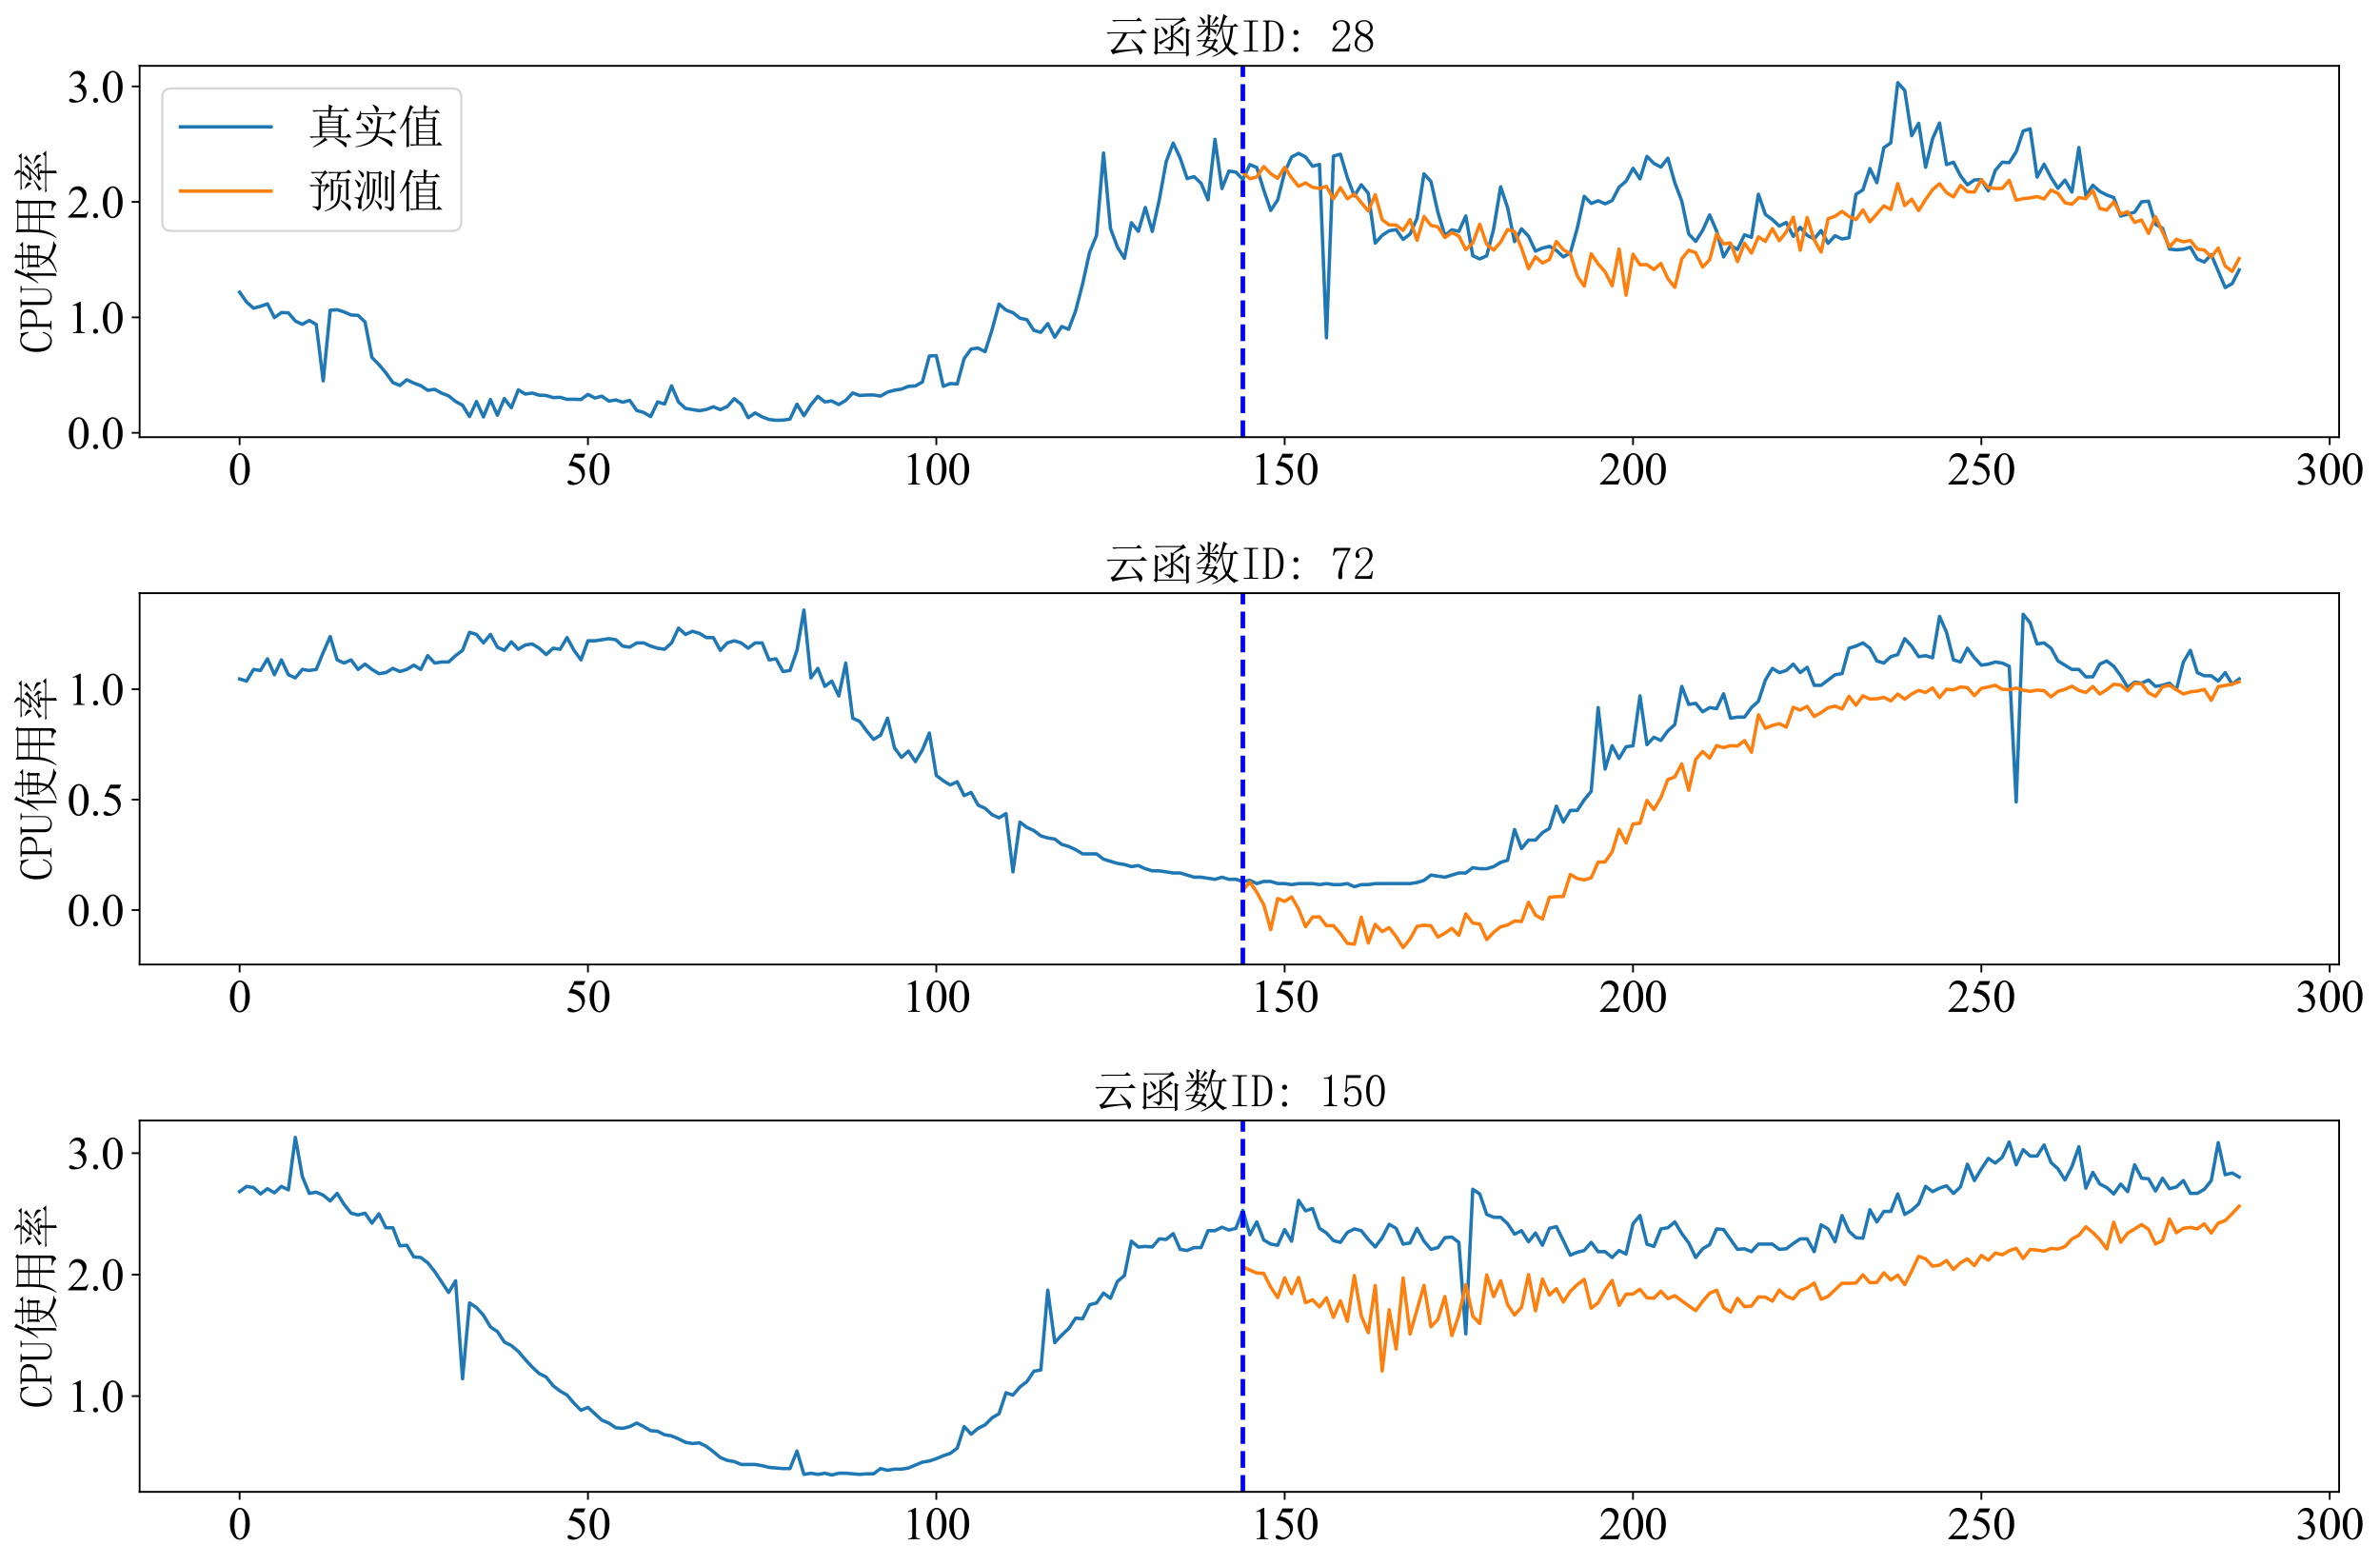 <?xml version="1.0" encoding="utf-8" standalone="no"?>
<!DOCTYPE svg PUBLIC "-//W3C//DTD SVG 1.1//EN"
  "http://www.w3.org/Graphics/SVG/1.1/DTD/svg11.dtd">
<svg xmlns:xlink="http://www.w3.org/1999/xlink" width="1050.602pt" height="690.954pt" viewBox="0 0 1050.602 690.954" xmlns="http://www.w3.org/2000/svg" version="1.1">
 <defs>
  <style type="text/css">*{stroke-linejoin: round; stroke-linecap: butt}</style>
 </defs>
 <g id="figure_1">
  <g id="patch_1">
   <path d="M 0 690.954 
L 1050.602 690.954 
L 1050.602 0 
L 0 0 
z
" style="fill: #ffffff"/>
  </g>
  <g id="axes_1">
   <g id="patch_2">
    <path d="M 61.638 192.988 
L 1032.554 192.988 
L 1032.554 29.059 
L 61.638 29.059 
z
" style="fill: #ffffff"/>
   </g>
   <g id="matplotlib.axis_1">
    <g id="xtick_1">
     <g id="line2d_1">
      <defs>
       <path id="mcfd87ac69b" d="M 0 0 
L 0 3.5 
" style="stroke: #000000; stroke-width: 0.8"/>
      </defs>
      <g>
       <use xlink:href="#mcfd87ac69b" x="105.77" y="192.988" style="stroke: #000000; stroke-width: 0.8"/>
      </g>
     </g>
     <g id="text_1">
      <!-- 0 -->
      <g transform="translate(100.77 213.876) scale(0.2 -0.2)">
       <defs>
        <path id="TimesNewRomanPSMT-30" d="M 231 2094 
Q 231 2819 450 3342 
Q 669 3866 1031 4122 
Q 1313 4325 1613 4325 
Q 2100 4325 2488 3828 
Q 2972 3213 2972 2159 
Q 2972 1422 2759 906 
Q 2547 391 2217 158 
Q 1888 -75 1581 -75 
Q 975 -75 572 641 
Q 231 1244 231 2094 
z
M 844 2016 
Q 844 1141 1059 588 
Q 1238 122 1591 122 
Q 1759 122 1940 273 
Q 2122 425 2216 781 
Q 2359 1319 2359 2297 
Q 2359 3022 2209 3506 
Q 2097 3866 1919 4016 
Q 1791 4119 1609 4119 
Q 1397 4119 1231 3928 
Q 1006 3669 925 3112 
Q 844 2556 844 2016 
z
" transform="scale(0.016)"/>
       </defs>
       <use xlink:href="#TimesNewRomanPSMT-30"/>
      </g>
     </g>
    </g>
    <g id="xtick_2">
     <g id="line2d_2">
      <g>
       <use xlink:href="#mcfd87ac69b" x="259.542" y="192.988" style="stroke: #000000; stroke-width: 0.8"/>
      </g>
     </g>
     <g id="text_2">
      <!-- 50 -->
      <g transform="translate(249.542 213.876) scale(0.2 -0.2)">
       <defs>
        <path id="TimesNewRomanPSMT-35" d="M 2778 4238 
L 2534 3706 
L 1259 3706 
L 981 3138 
Q 1809 3016 2294 2522 
Q 2709 2097 2709 1522 
Q 2709 1188 2573 903 
Q 2438 619 2231 419 
Q 2025 219 1772 97 
Q 1413 -75 1034 -75 
Q 653 -75 479 54 
Q 306 184 306 341 
Q 306 428 378 495 
Q 450 563 559 563 
Q 641 563 702 538 
Q 763 513 909 409 
Q 1144 247 1384 247 
Q 1750 247 2026 523 
Q 2303 800 2303 1197 
Q 2303 1581 2056 1914 
Q 1809 2247 1375 2428 
Q 1034 2569 447 2591 
L 1259 4238 
L 2778 4238 
z
" transform="scale(0.016)"/>
       </defs>
       <use xlink:href="#TimesNewRomanPSMT-35"/>
       <use xlink:href="#TimesNewRomanPSMT-30" x="50"/>
      </g>
     </g>
    </g>
    <g id="xtick_3">
     <g id="line2d_3">
      <g>
       <use xlink:href="#mcfd87ac69b" x="413.314" y="192.988" style="stroke: #000000; stroke-width: 0.8"/>
      </g>
     </g>
     <g id="text_3">
      <!-- 100 -->
      <g transform="translate(398.314 213.876) scale(0.2 -0.2)">
       <defs>
        <path id="TimesNewRomanPSMT-31" d="M 750 3822 
L 1781 4325 
L 1884 4325 
L 1884 747 
Q 1884 391 1914 303 
Q 1944 216 2037 169 
Q 2131 122 2419 116 
L 2419 0 
L 825 0 
L 825 116 
Q 1125 122 1212 167 
Q 1300 213 1334 289 
Q 1369 366 1369 747 
L 1369 3034 
Q 1369 3497 1338 3628 
Q 1316 3728 1258 3775 
Q 1200 3822 1119 3822 
Q 1003 3822 797 3725 
L 750 3822 
z
" transform="scale(0.016)"/>
       </defs>
       <use xlink:href="#TimesNewRomanPSMT-31"/>
       <use xlink:href="#TimesNewRomanPSMT-30" x="50"/>
       <use xlink:href="#TimesNewRomanPSMT-30" x="100"/>
      </g>
     </g>
    </g>
    <g id="xtick_4">
     <g id="line2d_4">
      <g>
       <use xlink:href="#mcfd87ac69b" x="567.086" y="192.988" style="stroke: #000000; stroke-width: 0.8"/>
      </g>
     </g>
     <g id="text_4">
      <!-- 150 -->
      <g transform="translate(552.086 213.876) scale(0.2 -0.2)">
       <use xlink:href="#TimesNewRomanPSMT-31"/>
       <use xlink:href="#TimesNewRomanPSMT-35" x="50"/>
       <use xlink:href="#TimesNewRomanPSMT-30" x="100"/>
      </g>
     </g>
    </g>
    <g id="xtick_5">
     <g id="line2d_5">
      <g>
       <use xlink:href="#mcfd87ac69b" x="720.858" y="192.988" style="stroke: #000000; stroke-width: 0.8"/>
      </g>
     </g>
     <g id="text_5">
      <!-- 200 -->
      <g transform="translate(705.858 213.876) scale(0.2 -0.2)">
       <defs>
        <path id="TimesNewRomanPSMT-32" d="M 2934 816 
L 2638 0 
L 138 0 
L 138 116 
Q 1241 1122 1691 1759 
Q 2141 2397 2141 2925 
Q 2141 3328 1894 3587 
Q 1647 3847 1303 3847 
Q 991 3847 742 3664 
Q 494 3481 375 3128 
L 259 3128 
Q 338 3706 661 4015 
Q 984 4325 1469 4325 
Q 1984 4325 2329 3994 
Q 2675 3663 2675 3213 
Q 2675 2891 2525 2569 
Q 2294 2063 1775 1497 
Q 997 647 803 472 
L 1909 472 
Q 2247 472 2383 497 
Q 2519 522 2628 598 
Q 2738 675 2819 816 
L 2934 816 
z
" transform="scale(0.016)"/>
       </defs>
       <use xlink:href="#TimesNewRomanPSMT-32"/>
       <use xlink:href="#TimesNewRomanPSMT-30" x="50"/>
       <use xlink:href="#TimesNewRomanPSMT-30" x="100"/>
      </g>
     </g>
    </g>
    <g id="xtick_6">
     <g id="line2d_6">
      <g>
       <use xlink:href="#mcfd87ac69b" x="874.63" y="192.988" style="stroke: #000000; stroke-width: 0.8"/>
      </g>
     </g>
     <g id="text_6">
      <!-- 250 -->
      <g transform="translate(859.63 213.876) scale(0.2 -0.2)">
       <use xlink:href="#TimesNewRomanPSMT-32"/>
       <use xlink:href="#TimesNewRomanPSMT-35" x="50"/>
       <use xlink:href="#TimesNewRomanPSMT-30" x="100"/>
      </g>
     </g>
    </g>
    <g id="xtick_7">
     <g id="line2d_7">
      <g>
       <use xlink:href="#mcfd87ac69b" x="1028.402" y="192.988" style="stroke: #000000; stroke-width: 0.8"/>
      </g>
     </g>
     <g id="text_7">
      <!-- 300 -->
      <g transform="translate(1013.402 213.876) scale(0.2 -0.2)">
       <defs>
        <path id="TimesNewRomanPSMT-33" d="M 325 3431 
Q 506 3859 782 4092 
Q 1059 4325 1472 4325 
Q 1981 4325 2253 3994 
Q 2459 3747 2459 3466 
Q 2459 3003 1878 2509 
Q 2269 2356 2469 2072 
Q 2669 1788 2669 1403 
Q 2669 853 2319 450 
Q 1863 -75 997 -75 
Q 569 -75 414 31 
Q 259 138 259 259 
Q 259 350 332 419 
Q 406 488 509 488 
Q 588 488 669 463 
Q 722 447 909 348 
Q 1097 250 1169 231 
Q 1284 197 1416 197 
Q 1734 197 1970 444 
Q 2206 691 2206 1028 
Q 2206 1275 2097 1509 
Q 2016 1684 1919 1775 
Q 1784 1900 1550 2001 
Q 1316 2103 1072 2103 
L 972 2103 
L 972 2197 
Q 1219 2228 1467 2375 
Q 1716 2522 1828 2728 
Q 1941 2934 1941 3181 
Q 1941 3503 1739 3701 
Q 1538 3900 1238 3900 
Q 753 3900 428 3381 
L 325 3431 
z
" transform="scale(0.016)"/>
       </defs>
       <use xlink:href="#TimesNewRomanPSMT-33"/>
       <use xlink:href="#TimesNewRomanPSMT-30" x="50"/>
       <use xlink:href="#TimesNewRomanPSMT-30" x="100"/>
      </g>
     </g>
    </g>
   </g>
   <g id="matplotlib.axis_2">
    <g id="ytick_1">
     <g id="line2d_8">
      <defs>
       <path id="m7e56f20588" d="M 0 0 
L -3.5 0 
" style="stroke: #000000; stroke-width: 0.8"/>
      </defs>
      <g>
       <use xlink:href="#m7e56f20588" x="61.638" y="191.072" style="stroke: #000000; stroke-width: 0.8"/>
      </g>
     </g>
     <g id="text_8">
      <!-- 0.0 -->
      <g transform="translate(29.637 198.016) scale(0.2 -0.2)">
       <defs>
        <path id="TimesNewRomanPSMT-2e" d="M 800 606 
Q 947 606 1047 504 
Q 1147 403 1147 259 
Q 1147 116 1045 14 
Q 944 -88 800 -88 
Q 656 -88 554 14 
Q 453 116 453 259 
Q 453 406 554 506 
Q 656 606 800 606 
z
" transform="scale(0.016)"/>
       </defs>
       <use xlink:href="#TimesNewRomanPSMT-30"/>
       <use xlink:href="#TimesNewRomanPSMT-2e" x="50"/>
       <use xlink:href="#TimesNewRomanPSMT-30" x="75"/>
      </g>
     </g>
    </g>
    <g id="ytick_2">
     <g id="line2d_9">
      <g>
       <use xlink:href="#m7e56f20588" x="61.638" y="140.102" style="stroke: #000000; stroke-width: 0.8"/>
      </g>
     </g>
     <g id="text_9">
      <!-- 1.0 -->
      <g transform="translate(29.637 147.046) scale(0.2 -0.2)">
       <use xlink:href="#TimesNewRomanPSMT-31"/>
       <use xlink:href="#TimesNewRomanPSMT-2e" x="50"/>
       <use xlink:href="#TimesNewRomanPSMT-30" x="75"/>
      </g>
     </g>
    </g>
    <g id="ytick_3">
     <g id="line2d_10">
      <g>
       <use xlink:href="#m7e56f20588" x="61.638" y="89.132" style="stroke: #000000; stroke-width: 0.8"/>
      </g>
     </g>
     <g id="text_10">
      <!-- 2.0 -->
      <g transform="translate(29.637 96.076) scale(0.2 -0.2)">
       <use xlink:href="#TimesNewRomanPSMT-32"/>
       <use xlink:href="#TimesNewRomanPSMT-2e" x="50"/>
       <use xlink:href="#TimesNewRomanPSMT-30" x="75"/>
      </g>
     </g>
    </g>
    <g id="ytick_4">
     <g id="line2d_11">
      <g>
       <use xlink:href="#m7e56f20588" x="61.638" y="38.162" style="stroke: #000000; stroke-width: 0.8"/>
      </g>
     </g>
     <g id="text_11">
      <!-- 3.0 -->
      <g transform="translate(29.637 45.106) scale(0.2 -0.2)">
       <use xlink:href="#TimesNewRomanPSMT-33"/>
       <use xlink:href="#TimesNewRomanPSMT-2e" x="50"/>
       <use xlink:href="#TimesNewRomanPSMT-30" x="75"/>
      </g>
     </g>
    </g>
    <g id="text_12">
     <!-- CPU使用率 -->
     <g transform="translate(23.059 156.024) rotate(-90) scale(0.2 -0.2)">
      <defs>
       <path id="SimSun-43" d="M 1725 50 
Q 1025 50 612 575 
Q 200 1100 200 2225 
Q 200 3175 637 3800 
Q 1075 4425 1825 4425 
Q 2000 4425 2175 4375 
Q 2350 4300 2475 4300 
Q 2575 4300 2637 4325 
Q 2700 4350 2750 4425 
L 2975 3325 
L 2825 3275 
Q 2675 3750 2425 4000 
Q 2175 4250 1775 4250 
Q 1250 4250 962 3675 
Q 675 3100 675 2250 
Q 675 1325 925 800 
Q 1175 275 1750 275 
Q 2150 275 2437 562 
Q 2725 850 2825 1325 
L 2975 1250 
Q 2850 725 2512 387 
Q 2175 50 1725 50 
z
" transform="scale(0.016)"/>
       <path id="SimSun-50" d="M 950 2100 
L 950 450 
Q 950 350 1012 300 
Q 1075 250 1175 250 
L 1350 250 
L 1350 100 
L 150 100 
L 150 250 
L 325 250 
Q 450 250 500 300 
Q 550 350 550 450 
L 550 4025 
Q 550 4125 500 4175 
Q 450 4225 325 4225 
L 175 4225 
L 175 4375 
L 1650 4375 
Q 2275 4375 2612 4062 
Q 2950 3750 2950 3275 
Q 2950 2700 2587 2400 
Q 2225 2100 1725 2100 
L 950 2100 
z
M 1575 2250 
Q 1950 2250 2237 2475 
Q 2525 2700 2525 3250 
Q 2525 3750 2287 3987 
Q 2050 4225 1525 4225 
L 1175 4225 
Q 1075 4225 1012 4175 
Q 950 4125 950 4025 
L 950 2250 
L 1575 2250 
z
" transform="scale(0.016)"/>
       <path id="SimSun-55" d="M 1625 250 
Q 2000 250 2262 500 
Q 2525 750 2525 1125 
L 2525 4025 
Q 2525 4125 2475 4175 
Q 2425 4225 2300 4225 
L 2150 4225 
L 2150 4375 
L 3050 4375 
L 3050 4225 
L 2900 4225 
Q 2800 4225 2737 4175 
Q 2675 4125 2675 4025 
L 2675 1125 
Q 2675 625 2337 337 
Q 2000 50 1575 50 
Q 1125 50 787 300 
Q 450 550 450 1100 
L 450 4025 
Q 450 4125 400 4175 
Q 350 4225 225 4225 
L 100 4225 
L 100 4375 
L 1200 4375 
L 1200 4225 
L 1075 4225 
Q 975 4225 912 4175 
Q 850 4125 850 4025 
L 850 1100 
Q 850 600 1062 425 
Q 1275 250 1625 250 
z
" transform="scale(0.016)"/>
       <path id="SimSun-4f7f" d="M 2875 3150 
L 2875 2100 
L 3825 2100 
Q 3850 2825 3850 3150 
L 2875 3150 
z
M 4175 3150 
Q 4175 2800 4150 2100 
L 5150 2100 
L 5150 3150 
L 4175 3150 
z
M 5475 3100 
L 5475 2425 
Q 5475 2100 5500 1800 
L 5150 1675 
L 5150 1950 
L 4150 1950 
Q 4125 1175 3875 600 
Q 4275 275 4875 75 
Q 5475 -125 6075 -150 
L 6075 -250 
Q 5700 -300 5600 -575 
Q 4525 -325 3725 350 
Q 3425 25 2925 -225 
Q 2425 -475 1875 -650 
L 1825 -550 
Q 2400 -325 2850 -25 
Q 3300 275 3500 575 
Q 3200 925 2825 1650 
L 2900 1700 
Q 3325 1100 3625 825 
Q 3800 1300 3825 1950 
L 2875 1950 
L 2875 1825 
L 2525 1675 
Q 2550 2075 2550 2562 
Q 2550 3050 2525 3500 
L 2875 3300 
L 3850 3300 
L 3850 4025 
L 2975 4025 
Q 2650 4025 2375 3950 
L 2150 4175 
L 3850 4175 
L 3850 4525 
Q 3850 4775 3825 5225 
L 4350 5000 
L 4175 4825 
L 4175 4175 
L 5300 4175 
L 5600 4475 
L 6050 4025 
L 4175 4025 
L 4175 3300 
L 5100 3300 
L 5275 3525 
L 5650 3225 
L 5475 3100 
z
M 1675 3175 
L 1675 -450 
L 1325 -625 
Q 1350 -75 1350 350 
L 1350 3200 
Q 900 2475 350 1900 
L 275 1950 
Q 700 2525 1112 3400 
Q 1525 4275 1800 5250 
L 2325 4925 
L 2125 4800 
Q 1725 3925 1500 3525 
L 1875 3325 
L 1675 3175 
z
" transform="scale(0.016)"/>
       <path id="SimSun-7528" d="M 3400 3150 
L 3400 1825 
L 5075 1825 
L 5075 3150 
L 3400 3150 
z
M 4075 100 
Q 4725 50 4900 62 
Q 5075 75 5075 400 
L 5075 1675 
L 3400 1675 
Q 3400 75 3425 -225 
L 3050 -400 
Q 3075 1025 3075 1675 
L 1425 1675 
Q 1250 350 375 -600 
L 300 -550 
Q 775 225 950 1025 
Q 1125 1825 1125 3225 
Q 1125 4625 1100 5075 
L 1475 4825 
L 5050 4825 
L 5225 5100 
L 5625 4800 
L 5425 4600 
L 5425 225 
Q 5450 -400 4875 -575 
Q 4825 -150 4075 -25 
L 4075 100 
z
M 1475 4675 
L 1475 3300 
L 3075 3300 
L 3075 4675 
L 1475 4675 
z
M 3400 4675 
L 3400 3300 
L 5075 3300 
L 5075 4675 
L 3400 4675 
z
M 1475 3150 
Q 1450 2100 1425 1825 
L 3075 1825 
L 3075 3150 
L 1475 3150 
z
" transform="scale(0.016)"/>
       <path id="SimSun-7387" d="M 875 3725 
L 925 3800 
Q 1375 3650 1550 3525 
Q 1725 3400 1725 3250 
Q 1725 3175 1662 3025 
Q 1600 2875 1550 2875 
Q 1500 2875 1425 3050 
Q 1275 3325 875 3725 
z
M 550 1850 
Q 875 1925 2000 2575 
L 2050 2500 
Q 1675 2225 1337 1937 
Q 1000 1650 875 1425 
L 550 1850 
z
M 5200 3450 
Q 4800 3150 4275 2800 
L 4225 2875 
Q 4775 3400 5050 3925 
L 5450 3525 
L 5200 3450 
z
M 4325 2500 
L 4350 2575 
Q 5225 2350 5375 2212 
Q 5525 2075 5525 1900 
Q 5525 1775 5487 1662 
Q 5450 1550 5400 1550 
Q 5325 1550 5200 1800 
Q 4975 2150 4325 2500 
z
M 3150 3900 
Q 2500 3300 2300 3150 
Q 2800 3150 3400 3175 
Q 3700 3500 3850 3825 
L 4250 3450 
Q 4050 3400 3450 2825 
Q 2850 2250 2475 1950 
Q 3150 1975 3850 2000 
Q 3750 2175 3550 2450 
L 3600 2500 
Q 4050 2250 4200 2100 
Q 4350 1950 4350 1850 
Q 4350 1775 4250 1625 
Q 4150 1475 4100 1475 
Q 4075 1475 4050 1550 
Q 4000 1700 3900 1900 
Q 3650 1875 3075 1800 
L 3500 1550 
L 3325 1425 
L 3325 975 
L 5325 975 
L 5650 1300 
L 6100 825 
L 3325 825 
Q 3325 -275 3350 -525 
L 2975 -650 
Q 3000 0 3000 825 
L 1125 825 
Q 800 825 525 750 
L 300 975 
L 3000 975 
L 3000 1775 
Q 2450 1700 2200 1525 
L 1950 1950 
Q 2275 1950 2675 2350 
Q 3075 2750 3325 3050 
Q 2400 2950 2150 2775 
L 1950 3175 
Q 2150 3150 2475 3575 
Q 2800 4000 2900 4225 
L 1450 4225 
Q 1125 4225 850 4150 
L 625 4375 
L 3100 4375 
Q 3050 4800 2675 5200 
L 2725 5250 
Q 3225 5050 3337 4912 
Q 3450 4775 3450 4700 
Q 3450 4550 3250 4375 
L 5025 4375 
L 5350 4675 
L 5775 4225 
L 3050 4225 
L 3375 3950 
L 3150 3900 
z
" transform="scale(0.016)"/>
      </defs>
      <use xlink:href="#SimSun-43"/>
      <use xlink:href="#SimSun-50" x="50"/>
      <use xlink:href="#SimSun-55" x="100"/>
      <use xlink:href="#SimSun-4f7f" x="150"/>
      <use xlink:href="#SimSun-7528" x="250"/>
      <use xlink:href="#SimSun-7387" x="350"/>
     </g>
    </g>
   </g>
   <g id="line2d_12">
    <path d="M 105.77 128.991 
L 108.846 133.364 
L 111.921 136.025 
L 114.996 135.229 
L 118.072 134.128 
L 121.147 140.214 
L 124.223 137.982 
L 127.298 138.104 
L 130.374 141.713 
L 133.449 143.181 
L 136.524 141.468 
L 139.6 143.242 
L 142.675 168.166 
L 145.751 136.973 
L 148.826 136.728 
L 151.902 137.707 
L 154.977 139.052 
L 158.053 139.205 
L 161.128 142.11 
L 164.203 157.85 
L 167.279 160.939 
L 170.354 164.609 
L 173.43 168.89 
L 176.505 170.154 
L 179.581 167.646 
L 182.656 169.114 
L 185.732 170.236 
L 188.807 172.315 
L 191.882 171.867 
L 194.958 173.559 
L 198.033 174.762 
L 201.109 177.229 
L 204.184 178.88 
L 207.26 183.885 
L 210.335 177.249 
L 213.411 184.059 
L 216.486 176.372 
L 219.561 183.315 
L 222.637 175.944 
L 225.712 180.012 
L 228.788 172.111 
L 231.863 173.946 
L 234.939 173.508 
L 238.014 174.466 
L 241.089 174.588 
L 244.165 175.526 
L 247.24 175.394 
L 250.316 176.291 
L 253.391 176.25 
L 256.467 176.352 
L 259.542 174.12 
L 262.618 175.7 
L 265.693 174.904 
L 268.768 177.076 
L 271.844 176.566 
L 274.919 177.565 
L 277.995 176.739 
L 281.07 181.215 
L 284.146 182.071 
L 287.221 183.906 
L 290.297 177.433 
L 293.372 178.37 
L 296.447 170.338 
L 299.523 177.473 
L 302.598 180.287 
L 308.749 181.316 
L 311.825 180.746 
L 314.9 179.573 
L 317.975 180.858 
L 321.051 179.441 
L 324.126 176.016 
L 327.202 178.472 
L 330.277 184.385 
L 333.353 182.295 
L 336.428 184.008 
L 339.504 185.211 
L 342.579 185.537 
L 345.654 185.465 
L 348.73 185.007 
L 351.805 178.421 
L 354.881 183.518 
L 357.956 178.697 
L 361.032 174.986 
L 364.107 177.433 
L 367.183 177.025 
L 370.258 178.595 
L 373.333 176.76 
L 376.409 173.477 
L 379.484 174.599 
L 382.56 174.395 
L 385.635 174.354 
L 388.711 174.864 
L 391.786 173.09 
L 394.862 172.254 
L 397.937 171.765 
L 401.012 170.562 
L 404.088 170.378 
L 407.163 168.645 
L 410.239 157.157 
L 413.314 157.004 
L 416.39 170.541 
L 419.465 169.339 
L 422.54 169.502 
L 425.616 158.268 
L 428.691 154.078 
L 431.767 153.67 
L 434.842 155.261 
L 437.918 145.597 
L 440.993 134.251 
L 444.069 136.881 
L 447.144 138.023 
L 450.219 140.469 
L 453.295 141.122 
L 456.37 145.852 
L 459.446 146.708 
L 462.521 142.875 
L 465.597 148.869 
L 468.672 144.139 
L 471.748 145.362 
L 474.823 137.207 
L 477.898 125.321 
L 480.974 111.406 
L 484.049 103.913 
L 487.125 67.551 
L 490.2 100.855 
L 493.276 109.061 
L 496.351 114.056 
L 499.427 98.307 
L 502.502 102.129 
L 505.577 91.579 
L 508.653 102.18 
L 511.728 88.266 
L 514.804 71.333 
L 517.879 63.178 
L 520.955 69.723 
L 524.03 78.836 
L 527.105 77.98 
L 530.181 80.865 
L 533.256 88.225 
L 536.332 61.527 
L 539.407 83.24 
L 542.483 75.533 
L 545.558 75.961 
L 548.634 79.203 
L 551.709 72.659 
L 554.784 73.943 
L 557.86 83.872 
L 560.935 92.904 
L 564.011 88.266 
L 567.086 76.033 
L 570.162 69.295 
L 573.237 67.704 
L 576.313 69.295 
L 579.388 73.393 
L 582.463 72.597 
L 585.539 149.114 
L 588.614 68.928 
L 591.69 68.071 
L 594.765 78.408 
L 597.841 86.482 
L 600.916 81.589 
L 603.992 85.32 
L 607.067 107.328 
L 610.142 103.862 
L 613.218 101.875 
L 616.293 101.365 
L 619.369 105.697 
L 622.444 103.302 
L 625.52 96.37 
L 628.595 76.757 
L 631.67 80.121 
L 634.746 93.781 
L 637.821 103.964 
L 640.897 101.467 
L 643.972 102.129 
L 647.048 95.35 
L 650.123 112.884 
L 653.199 114.311 
L 656.274 112.935 
L 659.349 101.008 
L 662.425 82.475 
L 665.5 91.681 
L 668.576 106.666 
L 671.651 101.008 
L 674.727 104.27 
L 677.802 110.845 
L 680.878 109.52 
L 683.953 108.756 
L 687.028 110.54 
L 690.104 113.394 
L 693.179 111.661 
L 696.255 100.753 
L 699.33 86.665 
L 702.406 89.785 
L 705.481 88.622 
L 708.556 89.968 
L 711.632 88.561 
L 714.707 82.628 
L 717.783 79.998 
L 720.858 74.31 
L 723.934 78.959 
L 727.009 69.05 
L 730.085 72.108 
L 733.16 73.76 
L 736.235 69.845 
L 739.311 80.671 
L 742.386 88.806 
L 745.462 103.292 
L 748.537 106.564 
L 751.613 101.671 
L 754.688 94.882 
L 757.764 102.017 
L 760.839 113.394 
L 763.914 108.348 
L 766.99 110.132 
L 770.065 103.659 
L 773.141 104.78 
L 776.216 85.748 
L 779.292 94.688 
L 782.367 96.931 
L 785.443 99.785 
L 788.518 98.205 
L 791.593 104.321 
L 794.669 100.346 
L 797.744 103.913 
L 800.82 105.443 
L 803.895 101.773 
L 806.971 107.379 
L 810.046 104.066 
L 813.121 105.493 
L 816.197 104.933 
L 819.272 85.799 
L 822.348 83.79 
L 825.423 74.371 
L 828.499 80.671 
L 831.574 65.197 
L 834.65 63.086 
L 837.725 36.511 
L 840.8 39.865 
L 843.876 59.916 
L 846.951 54.422 
L 850.027 73.821 
L 853.102 61.221 
L 856.178 54.309 
L 859.253 72.659 
L 862.329 71.619 
L 865.404 77.552 
L 868.479 81.589 
L 871.555 79.448 
L 874.63 79.264 
L 877.706 84.28 
L 880.781 75.228 
L 883.857 71.619 
L 886.932 71.802 
L 890.008 67.021 
L 893.083 57.847 
L 896.158 56.848 
L 899.234 78.163 
L 902.309 72.475 
L 905.385 78.347 
L 908.46 83.118 
L 911.536 79.509 
L 914.611 84.769 
L 917.686 65.135 
L 920.762 86.441 
L 923.837 81.772 
L 926.913 84.504 
L 929.988 86.074 
L 933.064 87.195 
L 936.139 95.401 
L 942.29 93.668 
L 945.365 89.081 
L 948.441 88.826 
L 951.516 99.02 
L 954.592 100.753 
L 957.667 109.969 
L 960.743 110.295 
L 963.818 110.05 
L 966.894 109.153 
L 969.969 114.413 
L 973.044 115.677 
L 976.12 112.415 
L 982.271 126.931 
L 985.346 125.219 
L 988.422 119.143 
L 988.422 119.143 
" clip-path="url(#pf45667905b)" style="fill: none; stroke: #1f77b4; stroke-width: 1.5; stroke-linecap: square"/>
   </g>
   <g id="line2d_13">
    <path d="M 548.634 76.14 
L 551.709 78.896 
L 554.784 78.131 
L 557.86 73.523 
L 560.935 76.633 
L 564.011 78.753 
L 567.086 73.849 
L 570.162 78.478 
L 573.237 82.258 
L 576.313 80.759 
L 579.388 82.67 
L 582.463 83.215 
L 585.539 82.265 
L 588.614 87.842 
L 591.69 82.795 
L 594.765 87.763 
L 597.841 85.714 
L 603.992 93.14 
L 607.067 85.954 
L 610.142 97.003 
L 613.218 99.263 
L 616.293 99.321 
L 619.369 101.72 
L 622.444 96.93 
L 625.52 106.073 
L 628.595 95.578 
L 631.67 99.501 
L 634.746 100.168 
L 637.821 104.884 
L 640.897 102.676 
L 643.972 104.189 
L 647.048 110.223 
L 650.123 107.286 
L 653.199 98.964 
L 656.274 107.851 
L 659.349 110.418 
L 662.425 106.856 
L 665.5 101.329 
L 668.576 102.201 
L 671.651 109.509 
L 674.727 118.625 
L 677.802 113.36 
L 680.878 116.128 
L 683.953 114.586 
L 687.028 106.611 
L 690.104 110.264 
L 693.179 111.957 
L 696.255 121.854 
L 699.33 126.292 
L 702.406 112.015 
L 705.481 116.541 
L 708.556 120.027 
L 711.632 126.15 
L 714.707 109.952 
L 717.783 130.318 
L 720.858 112.213 
L 723.934 116.893 
L 727.009 116.791 
L 730.085 118.999 
L 733.16 116.316 
L 736.235 122.961 
L 739.311 126.868 
L 742.386 114.273 
L 745.462 110.47 
L 748.537 111.555 
L 751.613 117.904 
L 754.688 114.665 
L 757.764 103.335 
L 760.839 107.656 
L 763.914 107.245 
L 766.99 115.492 
L 770.065 107.363 
L 773.141 111.722 
L 776.216 104.551 
L 779.292 106.574 
L 782.367 100.924 
L 785.443 106.288 
L 788.518 102.372 
L 791.593 95.878 
L 794.669 110.451 
L 797.744 96.011 
L 800.82 105.884 
L 803.895 111.264 
L 806.971 96.575 
L 810.046 95.467 
L 813.121 93.306 
L 816.197 95.563 
L 819.272 96.97 
L 822.348 92.66 
L 825.423 97.911 
L 831.574 90.916 
L 834.65 92.463 
L 837.725 81.054 
L 840.8 90.743 
L 843.876 87.901 
L 846.951 92.941 
L 850.027 88.068 
L 853.102 83.699 
L 856.178 81.112 
L 859.253 85.034 
L 862.329 86.927 
L 865.404 81.82 
L 868.479 84.651 
L 871.555 84.775 
L 874.63 79.374 
L 877.706 82.768 
L 880.781 83.216 
L 883.857 83.181 
L 886.932 79.582 
L 890.008 88.38 
L 893.083 87.726 
L 896.158 87.364 
L 899.234 86.772 
L 902.309 87.827 
L 905.385 83.923 
L 908.46 85.386 
L 911.536 89.493 
L 914.611 90.158 
L 917.686 87.186 
L 920.762 87.699 
L 923.837 84.071 
L 926.913 92.059 
L 929.988 92.742 
L 933.064 89.132 
L 936.139 94.55 
L 939.215 93.433 
L 942.29 98.168 
L 945.365 97.123 
L 948.441 103.032 
L 951.516 95.676 
L 957.667 109.022 
L 960.743 105.641 
L 963.818 106.761 
L 966.894 106.145 
L 969.969 109.942 
L 973.044 110.375 
L 976.12 113.494 
L 979.195 109.485 
L 982.271 117.455 
L 985.346 119.798 
L 988.422 114.101 
L 988.422 114.101 
" clip-path="url(#pf45667905b)" style="fill: none; stroke: #ff7f0e; stroke-width: 1.5; stroke-linecap: square"/>
   </g>
   <g id="line2d_14">
    <path d="M 548.634 192.988 
L 548.634 29.059 
" clip-path="url(#pf45667905b)" style="fill: none; stroke-dasharray: 7.4,3.2; stroke-dashoffset: 0; stroke: #0000ff; stroke-width: 2"/>
   </g>
   <g id="patch_3">
    <path d="M 61.638 192.988 
L 61.638 29.059 
" style="fill: none; stroke: #000000; stroke-width: 0.8; stroke-linejoin: miter; stroke-linecap: square"/>
   </g>
   <g id="patch_4">
    <path d="M 1032.554 192.988 
L 1032.554 29.059 
" style="fill: none; stroke: #000000; stroke-width: 0.8; stroke-linejoin: miter; stroke-linecap: square"/>
   </g>
   <g id="patch_5">
    <path d="M 61.638 192.988 
L 1032.554 192.988 
" style="fill: none; stroke: #000000; stroke-width: 0.8; stroke-linejoin: miter; stroke-linecap: square"/>
   </g>
   <g id="patch_6">
    <path d="M 61.638 29.059 
L 1032.554 29.059 
" style="fill: none; stroke: #000000; stroke-width: 0.8; stroke-linejoin: miter; stroke-linecap: square"/>
   </g>
   <g id="text_13">
    <!-- 云函数ID: 28 -->
    <g transform="translate(487.096 23.059) scale(0.2 -0.2)">
     <defs>
      <path id="SimSun-4e91" d="M 1200 4450 
L 4500 4450 
L 4850 4800 
L 5350 4300 
L 1975 4300 
Q 1700 4300 1425 4225 
L 1200 4450 
z
M 1600 275 
Q 2300 300 4725 450 
Q 4425 975 3850 1700 
L 3925 1775 
Q 5200 725 5287 500 
Q 5375 275 5375 175 
Q 5375 0 5250 -162 
Q 5125 -325 5075 -325 
Q 5025 -325 4975 -200 
Q 4875 50 4775 300 
Q 1650 -25 1300 -300 
L 975 300 
Q 1225 350 1462 550 
Q 1700 750 2150 1462 
Q 2600 2175 2725 2600 
L 1250 2600 
Q 925 2600 650 2525 
L 425 2750 
L 5025 2750 
L 5450 3175 
L 6025 2600 
L 3250 2600 
Q 3000 2025 2500 1375 
Q 2000 725 1600 275 
z
" transform="scale(0.016)"/>
      <path id="SimSun-51fd" d="M 3050 2275 
L 3050 3000 
Q 3050 3450 3025 3800 
L 3275 3625 
L 4450 4475 
L 1650 4475 
Q 1325 4475 1050 4400 
L 825 4625 
L 4450 4625 
L 4775 4875 
L 5150 4375 
Q 4875 4325 4550 4175 
Q 4225 4025 3400 3550 
L 3550 3450 
L 3375 3325 
L 3375 2400 
Q 4250 3225 4475 3600 
L 4875 3150 
L 4625 3125 
Q 3625 2425 3400 2275 
Q 4575 1675 4687 1487 
Q 4800 1300 4800 1150 
Q 4800 1025 4750 925 
Q 4700 825 4675 825 
Q 4575 825 4375 1150 
Q 4075 1600 3375 2150 
L 3375 725 
Q 3375 350 2875 150 
Q 2850 450 2200 650 
L 2200 750 
Q 2800 675 2925 700 
Q 3050 725 3050 850 
L 3050 2100 
Q 1850 1300 1625 1025 
L 1275 1400 
Q 1575 1475 2087 1725 
Q 2600 1975 3050 2275 
z
M 1700 3475 
L 1775 3550 
Q 2350 3200 2475 3025 
Q 2600 2850 2600 2775 
Q 2600 2650 2500 2525 
Q 2400 2400 2350 2400 
Q 2275 2400 2225 2575 
Q 2150 2875 1700 3475 
z
M 5150 0 
L 5150 2175 
Q 5150 2725 5125 3325 
L 5725 3050 
L 5500 2850 
L 5500 525 
Q 5500 100 5525 -400 
L 5150 -600 
L 5150 -150 
L 1250 -150 
L 1000 -375 
L 675 -50 
L 875 125 
L 875 2375 
Q 875 2800 850 3425 
L 1450 3150 
L 1225 2975 
L 1225 0 
L 5150 0 
z
" transform="scale(0.016)"/>
      <path id="SimSun-6570" d="M 1875 1525 
Q 1675 1200 1500 900 
Q 1825 825 2275 725 
Q 2500 975 2725 1525 
L 1875 1525 
z
M 850 4900 
Q 1325 4600 1425 4450 
Q 1525 4300 1525 4225 
Q 1525 4100 1437 3975 
Q 1350 3850 1300 3850 
Q 1225 3850 1150 4100 
Q 1050 4450 775 4850 
L 850 4900 
z
M 3000 4975 
L 3450 4675 
Q 3250 4625 3100 4425 
Q 2925 4225 2525 3825 
L 2450 3875 
Q 2925 4625 3000 4975 
z
M 1875 5250 
L 2425 5000 
L 2225 4825 
L 2225 3675 
L 2850 3675 
L 3125 3950 
L 3550 3525 
L 2225 3525 
L 2225 3300 
Q 2800 3175 2937 3062 
Q 3075 2950 3075 2775 
Q 3075 2700 3050 2587 
Q 3025 2475 2975 2475 
Q 2925 2475 2800 2650 
Q 2600 2925 2225 3175 
L 2225 2400 
L 1925 2200 
L 2275 2050 
Q 2150 2000 1950 1675 
L 2725 1675 
L 2900 1900 
L 3275 1575 
L 3050 1450 
Q 2800 875 2600 650 
Q 3000 550 3137 437 
Q 3275 325 3275 150 
Q 3275 -25 3200 -25 
Q 3125 -25 3025 75 
Q 2750 275 2400 425 
Q 1525 -275 325 -500 
L 300 -425 
Q 1450 -50 2100 550 
Q 1600 725 1125 800 
Q 1225 950 1525 1525 
L 1200 1525 
Q 875 1525 600 1450 
L 375 1675 
L 1575 1675 
Q 1675 1925 1775 2275 
L 1900 2225 
L 1900 3250 
Q 1225 2475 350 2050 
L 300 2125 
Q 1225 2775 1700 3525 
L 1250 3525 
Q 925 3525 650 3450 
L 425 3675 
L 1900 3675 
Q 1900 4575 1875 5250 
z
M 3925 3525 
Q 4050 2075 4525 1100 
Q 4925 1950 5025 3525 
L 3925 3525 
z
M 4050 5250 
L 4625 4925 
Q 4425 4850 4325 4625 
Q 4225 4400 3950 3675 
L 5375 3675 
L 5675 3975 
L 6125 3525 
L 5400 3525 
Q 5250 1675 4750 775 
Q 5325 75 6100 -100 
L 6100 -200 
Q 5625 -275 5600 -500 
Q 4950 -50 4525 525 
Q 3700 -275 2550 -650 
L 2500 -575 
Q 3650 -50 4325 800 
Q 3850 1975 3825 3375 
Q 3575 2725 3100 2150 
L 3025 2200 
Q 3625 3200 4050 5250 
z
" transform="scale(0.016)"/>
      <path id="SimSun-49" d="M 600 4225 
L 600 4375 
L 2600 4375 
L 2600 4225 
L 2025 4225 
Q 1925 4225 1862 4175 
Q 1800 4125 1800 4025 
L 1800 450 
Q 1800 350 1862 300 
Q 1925 250 2025 250 
L 2600 250 
L 2600 100 
L 600 100 
L 600 250 
L 1175 250 
Q 1300 250 1350 300 
Q 1400 350 1400 450 
L 1400 4025 
Q 1400 4125 1350 4175 
Q 1300 4225 1175 4225 
L 600 4225 
z
" transform="scale(0.016)"/>
      <path id="SimSun-44" d="M 2500 2275 
Q 2500 3350 2175 3787 
Q 1850 4225 1275 4225 
Q 1100 4225 1012 4175 
Q 925 4125 925 4025 
L 925 450 
Q 925 350 1000 300 
Q 1075 250 1200 250 
Q 1750 250 2125 662 
Q 2500 1075 2500 2275 
z
M 525 4025 
Q 525 4125 475 4175 
Q 425 4225 300 4225 
L 150 4225 
L 150 4375 
L 1275 4375 
Q 2050 4375 2512 3875 
Q 2975 3375 2975 2325 
Q 2975 1175 2525 637 
Q 2075 100 1200 100 
L 125 100 
L 125 250 
L 300 250 
Q 425 250 475 300 
Q 525 350 525 450 
L 525 4025 
z
" transform="scale(0.016)"/>
      <path id="SimSun-3a" d="M 1900 2725 
Q 1900 2575 1800 2475 
Q 1700 2375 1550 2375 
Q 1400 2375 1300 2475 
Q 1200 2575 1200 2725 
Q 1200 2875 1300 2975 
Q 1400 3075 1550 3075 
Q 1700 3075 1800 2975 
Q 1900 2875 1900 2725 
z
M 1900 375 
Q 1900 225 1800 125 
Q 1700 25 1550 25 
Q 1400 25 1300 125 
Q 1200 225 1200 375 
Q 1200 525 1300 625 
Q 1400 725 1550 725 
Q 1700 725 1800 625 
Q 1900 525 1900 375 
z
" transform="scale(0.016)"/>
      <path id="SimSun-20" d="M 0 0 
Q 0 0 0 0 
z
" transform="scale(0.016)"/>
      <path id="SimSun-32" d="M 2325 3325 
Q 2325 3775 2125 4012 
Q 1925 4250 1525 4250 
Q 1225 4250 1012 4087 
Q 800 3925 800 3675 
Q 800 3525 900 3425 
Q 975 3325 975 3225 
Q 975 3100 912 3037 
Q 850 2975 725 2975 
Q 575 2975 487 3062 
Q 400 3150 400 3350 
Q 400 3875 775 4150 
Q 1150 4425 1575 4425 
Q 2175 4425 2462 4125 
Q 2750 3825 2750 3375 
Q 2750 3075 2612 2775 
Q 2475 2475 2175 2200 
Q 1450 1500 1062 1062 
Q 675 625 600 475 
L 2075 475 
Q 2300 475 2450 650 
Q 2600 825 2650 1175 
L 2800 1175 
L 2650 100 
L 325 100 
L 325 425 
Q 450 650 737 1000 
Q 1025 1350 1500 1825 
Q 1925 2250 2125 2625 
Q 2325 3000 2325 3325 
z
" transform="scale(0.016)"/>
      <path id="SimSun-38" d="M 625 1125 
Q 625 725 887 475 
Q 1150 225 1550 225 
Q 2025 225 2237 475 
Q 2450 725 2450 1100 
Q 2450 1425 2150 1725 
Q 1850 2025 1250 2275 
Q 950 2075 787 1775 
Q 625 1475 625 1125 
z
M 2825 1175 
Q 2825 700 2475 375 
Q 2125 50 1550 50 
Q 1025 50 650 375 
Q 275 700 275 1125 
Q 275 1550 487 1850 
Q 700 2150 1100 2375 
Q 750 2550 562 2812 
Q 375 3075 375 3400 
Q 375 3825 700 4125 
Q 1025 4425 1600 4425 
Q 2125 4425 2450 4125 
Q 2775 3825 2775 3400 
Q 2775 3100 2587 2837 
Q 2400 2575 2000 2375 
Q 2425 2125 2625 1825 
Q 2825 1525 2825 1175 
z
M 2425 3375 
Q 2425 3725 2225 3987 
Q 2025 4250 1600 4250 
Q 1125 4250 925 4000 
Q 725 3750 725 3475 
Q 725 3200 1012 2937 
Q 1300 2675 1825 2475 
Q 2125 2625 2275 2850 
Q 2425 3075 2425 3375 
z
" transform="scale(0.016)"/>
     </defs>
     <use xlink:href="#SimSun-4e91"/>
     <use xlink:href="#SimSun-51fd" x="100"/>
     <use xlink:href="#SimSun-6570" x="200"/>
     <use xlink:href="#SimSun-49" x="300"/>
     <use xlink:href="#SimSun-44" x="350"/>
     <use xlink:href="#SimSun-3a" x="400"/>
     <use xlink:href="#SimSun-20" x="450"/>
     <use xlink:href="#SimSun-32" x="500"/>
     <use xlink:href="#SimSun-38" x="550"/>
    </g>
   </g>
   <g id="legend_1">
    <g id="patch_7">
     <path d="M 75.638 101.934 
L 199.637 101.934 
Q 203.637 101.934 203.637 97.934 
L 203.637 43.059 
Q 203.637 39.059 199.637 39.059 
L 75.638 39.059 
Q 71.638 39.059 71.638 43.059 
L 71.638 97.934 
Q 71.638 101.934 75.638 101.934 
z
" style="fill: #ffffff; opacity: 0.8; stroke: #cccccc; stroke-linejoin: miter"/>
    </g>
    <g id="line2d_15">
     <path d="M 79.638 55.997 
L 99.638 55.997 
L 119.638 55.997 
" style="fill: none; stroke: #1f77b4; stroke-width: 1.5; stroke-linecap: square"/>
    </g>
    <g id="text_14">
     <!-- 真实值 -->
     <g transform="translate(135.637 62.997) scale(0.2 -0.2)">
      <defs>
       <path id="SimSun-771f" d="M 2050 3450 
L 2050 2900 
L 4300 2900 
L 4300 3450 
L 2050 3450 
z
M 2050 2750 
L 2050 2225 
L 4300 2225 
L 4300 2750 
L 2050 2750 
z
M 2050 2075 
L 2050 1550 
L 4300 1550 
L 4300 2075 
L 2050 2075 
z
M 2050 1400 
L 2050 875 
L 4300 875 
L 4300 1400 
L 2050 1400 
z
M 2875 3600 
L 2925 4325 
L 1525 4325 
Q 1200 4325 925 4250 
L 700 4475 
L 2950 4475 
Q 2975 4825 2975 5275 
L 3550 5025 
L 3375 4925 
L 3300 4475 
L 5000 4475 
L 5325 4825 
L 5775 4325 
L 3275 4325 
L 3200 3600 
L 4275 3600 
L 4450 3875 
L 4850 3575 
L 4650 3375 
L 4650 875 
L 5300 875 
L 5675 1225 
L 6125 725 
L 1150 725 
Q 825 725 550 650 
L 325 875 
L 1700 875 
Q 1700 3200 1675 3775 
L 2050 3600 
L 2875 3600 
z
M 2425 725 
L 2825 350 
L 2575 300 
Q 1500 -425 800 -650 
L 775 -575 
Q 1950 125 2425 725 
z
M 3800 700 
Q 4575 375 4962 200 
Q 5350 25 5400 -112 
Q 5450 -250 5450 -325 
Q 5450 -400 5400 -525 
Q 5350 -650 5325 -650 
Q 5250 -650 5100 -450 
Q 4875 -150 3750 625 
L 3800 700 
z
" transform="scale(0.016)"/>
       <path id="SimSun-5b9e" d="M 1950 3625 
Q 2575 3400 2700 3250 
Q 2825 3100 2825 2975 
Q 2825 2850 2750 2700 
Q 2675 2550 2625 2550 
Q 2550 2550 2450 2800 
Q 2275 3175 1900 3550 
L 1950 3625 
z
M 3575 1325 
Q 3500 1100 3425 925 
Q 4650 550 5087 325 
Q 5525 100 5512 -225 
Q 5500 -550 5400 -550 
Q 5300 -550 5075 -300 
Q 4625 175 3375 800 
Q 3025 175 2300 -150 
Q 1575 -475 425 -625 
L 425 -525 
Q 1475 -325 2200 100 
Q 2925 525 3200 1325 
L 1225 1325 
Q 900 1325 625 1250 
L 400 1475 
L 3225 1475 
Q 3325 1950 3375 2575 
Q 3425 3200 3425 3700 
L 4050 3400 
L 3850 3225 
Q 3750 2300 3625 1475 
L 5175 1475 
L 5550 1850 
L 6075 1325 
L 3575 1325 
z
M 1275 2700 
Q 1975 2425 2100 2262 
Q 2225 2100 2225 1975 
Q 2225 1850 2150 1700 
Q 2075 1550 2025 1550 
Q 1950 1550 1850 1800 
Q 1675 2175 1225 2625 
L 1275 2700 
z
M 2750 5225 
L 2825 5275 
Q 3225 5100 3425 4925 
Q 3625 4750 3625 4600 
Q 3625 4450 3512 4300 
Q 3400 4150 3325 4150 
Q 3250 4150 3200 4400 
Q 3100 4775 2750 5225 
z
M 4975 3225 
L 5350 3925 
L 1175 3925 
Q 1225 3525 1125 3300 
Q 1025 3075 787 3100 
Q 550 3125 550 3200 
Q 550 3300 700 3475 
Q 975 3825 1050 4375 
L 1150 4375 
L 1175 4075 
L 5300 4075 
L 5575 4350 
L 6050 3800 
Q 5625 3825 5050 3175 
L 4975 3225 
z
" transform="scale(0.016)"/>
       <path id="SimSun-503c" d="M 1525 650 
Q 1525 -225 1550 -525 
L 1175 -650 
Q 1200 250 1200 550 
L 1200 3025 
Q 750 2300 325 1850 
L 250 1900 
Q 725 2625 1100 3525 
Q 1475 4425 1675 5200 
L 2200 4875 
L 1950 4725 
Q 1550 3800 1425 3475 
L 1725 3300 
L 1525 3150 
L 1525 650 
z
M 2875 3225 
L 2875 2475 
L 4800 2475 
L 4800 3225 
L 2875 3225 
z
M 2875 2325 
L 2875 1575 
L 4800 1575 
L 4800 2325 
L 2875 2325 
z
M 2875 1425 
L 2875 675 
L 4800 675 
L 4800 1425 
L 2875 1425 
z
M 2875 525 
L 2875 -225 
L 4800 -225 
L 4800 525 
L 2875 525 
z
M 3550 4250 
Q 3575 4825 3550 5225 
L 4125 4950 
L 3925 4800 
L 3900 4250 
L 5025 4250 
L 5350 4575 
L 5825 4100 
L 3900 4100 
L 3875 3375 
L 4750 3375 
L 4975 3625 
L 5350 3300 
L 5125 3150 
L 5125 -225 
L 5350 -225 
L 5675 100 
L 6150 -375 
L 2450 -375 
Q 2125 -375 1850 -450 
L 1625 -225 
L 2550 -225 
L 2550 2550 
Q 2550 2850 2525 3575 
L 2875 3375 
L 3525 3375 
L 3550 4100 
L 2800 4100 
Q 2475 4100 2200 4025 
L 1975 4250 
L 3550 4250 
z
" transform="scale(0.016)"/>
      </defs>
      <use xlink:href="#SimSun-771f"/>
      <use xlink:href="#SimSun-5b9e" x="100"/>
      <use xlink:href="#SimSun-503c" x="200"/>
     </g>
    </g>
    <g id="line2d_16">
     <path d="M 79.638 84.356 
L 99.638 84.356 
L 119.638 84.356 
" style="fill: none; stroke: #ff7f0e; stroke-width: 1.5; stroke-linecap: square"/>
    </g>
    <g id="text_15">
     <!-- 预测值 -->
     <g transform="translate(135.637 91.356) scale(0.2 -0.2)">
      <defs>
       <path id="SimSun-9884" d="M 475 4825 
L 2225 4825 
L 2425 5075 
L 2825 4675 
Q 2600 4625 2387 4412 
Q 2175 4200 1800 3750 
Q 2050 3575 2037 3400 
Q 2025 3225 1937 3150 
Q 1850 3075 1825 3075 
Q 1725 3075 1650 3300 
Q 1525 3600 1050 4100 
L 1100 4150 
Q 1475 3975 1700 3825 
L 2225 4675 
L 1300 4675 
Q 975 4675 700 4600 
L 475 4825 
z
M 725 100 
Q 1175 50 1362 37 
Q 1550 25 1550 275 
L 1550 2875 
L 1125 2875 
Q 800 2875 525 2800 
L 300 3025 
L 2525 3025 
L 2725 3275 
L 3150 2875 
Q 2800 2825 2275 2075 
L 2200 2125 
L 2550 2875 
L 1875 2875 
L 1875 150 
Q 1875 -400 1350 -500 
Q 1325 -175 725 0 
L 725 100 
z
M 3250 775 
Q 3275 1425 3275 2287 
Q 3275 3150 3250 3900 
L 3600 3700 
L 4050 3700 
Q 4175 4400 4200 4675 
L 3650 4675 
Q 3325 4675 3050 4600 
L 2825 4825 
L 5325 4825 
L 5675 5150 
L 6125 4675 
L 4675 4675 
Q 4500 4425 4175 3700 
L 5300 3700 
L 5475 3975 
L 5875 3675 
L 5675 3475 
L 5675 1950 
Q 5675 1525 5700 1075 
L 5350 875 
L 5350 3550 
L 3600 3550 
L 3600 1000 
L 3250 775 
z
M 4850 2875 
L 4625 2675 
Q 4625 1475 4475 937 
Q 4325 400 3900 50 
Q 3475 -300 2425 -625 
L 2400 -550 
Q 3500 -50 3837 400 
Q 4175 850 4237 1587 
Q 4300 2325 4275 3175 
L 4850 2875 
z
M 4650 950 
Q 5725 375 5875 212 
Q 6025 50 6025 -125 
Q 6025 -225 5962 -387 
Q 5900 -550 5850 -550 
Q 5800 -550 5750 -450 
Q 5625 -250 5437 0 
Q 5250 250 4600 875 
L 4650 950 
z
" transform="scale(0.016)"/>
       <path id="SimSun-6d4b" d="M 1975 1000 
Q 2000 1475 2000 2925 
Q 2000 4375 1975 5000 
L 2350 4775 
L 3575 4775 
L 3775 4975 
L 4100 4650 
L 3900 4500 
L 3900 2350 
Q 3900 1850 3925 1350 
L 3600 1200 
L 3600 4625 
L 2325 4625 
L 2325 1150 
L 1975 1000 
z
M 2775 3975 
L 3300 3700 
L 3125 3525 
Q 3150 1825 2875 937 
Q 2600 50 1375 -600 
L 1325 -500 
Q 2200 100 2475 725 
Q 2750 1350 2775 2187 
Q 2800 3025 2775 3975 
z
M 3100 950 
Q 3825 450 3937 262 
Q 4050 75 4050 -25 
Q 4050 -150 3975 -262 
Q 3900 -375 3850 -375 
Q 3750 -375 3650 -75 
Q 3500 375 3050 875 
L 3100 950 
z
M 4475 825 
Q 4500 1200 4500 1700 
L 4500 3400 
Q 4500 3950 4475 4300 
L 5025 4025 
L 4825 3825 
L 4825 1700 
Q 4825 1325 4850 950 
L 4475 825 
z
M 5375 150 
L 5375 4050 
Q 5375 4750 5350 5125 
L 5875 4875 
L 5700 4700 
L 5700 75 
Q 5700 -200 5600 -350 
Q 5500 -500 5200 -600 
Q 5025 -225 4450 -50 
L 4450 50 
Q 5125 -50 5250 -37 
Q 5375 -25 5375 150 
z
M 1850 3500 
Q 1375 1525 1300 1225 
Q 1200 900 1212 450 
Q 1225 0 1250 -175 
Q 1250 -275 1125 -275 
Q 1025 -275 875 -225 
Q 725 -175 725 0 
Q 725 125 800 375 
Q 875 625 875 775 
Q 875 950 762 1050 
Q 650 1150 275 1250 
L 275 1350 
Q 725 1300 837 1312 
Q 950 1325 1087 1537 
Q 1225 1750 1750 3525 
L 1850 3500 
z
M 375 3775 
Q 1075 3350 1112 3100 
Q 1150 2850 1050 2775 
Q 950 2700 900 2700 
Q 800 2700 725 2975 
Q 600 3350 325 3700 
L 375 3775 
z
M 800 5100 
Q 1475 4725 1550 4512 
Q 1625 4300 1525 4187 
Q 1425 4075 1350 4075 
Q 1275 4075 1200 4300 
Q 1075 4650 750 5025 
L 800 5100 
z
" transform="scale(0.016)"/>
      </defs>
      <use xlink:href="#SimSun-9884"/>
      <use xlink:href="#SimSun-6d4b" x="100"/>
      <use xlink:href="#SimSun-503c" x="200"/>
     </g>
    </g>
   </g>
  </g>
  <g id="axes_2">
   <g id="patch_8">
    <path d="M 61.638 425.788 
L 1032.554 425.788 
L 1032.554 261.859 
L 61.638 261.859 
z
" style="fill: #ffffff"/>
   </g>
   <g id="matplotlib.axis_3">
    <g id="xtick_8">
     <g id="line2d_17">
      <g>
       <use xlink:href="#mcfd87ac69b" x="105.77" y="425.788" style="stroke: #000000; stroke-width: 0.8"/>
      </g>
     </g>
     <g id="text_16">
      <!-- 0 -->
      <g transform="translate(100.77 446.676) scale(0.2 -0.2)">
       <use xlink:href="#TimesNewRomanPSMT-30"/>
      </g>
     </g>
    </g>
    <g id="xtick_9">
     <g id="line2d_18">
      <g>
       <use xlink:href="#mcfd87ac69b" x="259.542" y="425.788" style="stroke: #000000; stroke-width: 0.8"/>
      </g>
     </g>
     <g id="text_17">
      <!-- 50 -->
      <g transform="translate(249.542 446.676) scale(0.2 -0.2)">
       <use xlink:href="#TimesNewRomanPSMT-35"/>
       <use xlink:href="#TimesNewRomanPSMT-30" x="50"/>
      </g>
     </g>
    </g>
    <g id="xtick_10">
     <g id="line2d_19">
      <g>
       <use xlink:href="#mcfd87ac69b" x="413.314" y="425.788" style="stroke: #000000; stroke-width: 0.8"/>
      </g>
     </g>
     <g id="text_18">
      <!-- 100 -->
      <g transform="translate(398.314 446.676) scale(0.2 -0.2)">
       <use xlink:href="#TimesNewRomanPSMT-31"/>
       <use xlink:href="#TimesNewRomanPSMT-30" x="50"/>
       <use xlink:href="#TimesNewRomanPSMT-30" x="100"/>
      </g>
     </g>
    </g>
    <g id="xtick_11">
     <g id="line2d_20">
      <g>
       <use xlink:href="#mcfd87ac69b" x="567.086" y="425.788" style="stroke: #000000; stroke-width: 0.8"/>
      </g>
     </g>
     <g id="text_19">
      <!-- 150 -->
      <g transform="translate(552.086 446.676) scale(0.2 -0.2)">
       <use xlink:href="#TimesNewRomanPSMT-31"/>
       <use xlink:href="#TimesNewRomanPSMT-35" x="50"/>
       <use xlink:href="#TimesNewRomanPSMT-30" x="100"/>
      </g>
     </g>
    </g>
    <g id="xtick_12">
     <g id="line2d_21">
      <g>
       <use xlink:href="#mcfd87ac69b" x="720.858" y="425.788" style="stroke: #000000; stroke-width: 0.8"/>
      </g>
     </g>
     <g id="text_20">
      <!-- 200 -->
      <g transform="translate(705.858 446.676) scale(0.2 -0.2)">
       <use xlink:href="#TimesNewRomanPSMT-32"/>
       <use xlink:href="#TimesNewRomanPSMT-30" x="50"/>
       <use xlink:href="#TimesNewRomanPSMT-30" x="100"/>
      </g>
     </g>
    </g>
    <g id="xtick_13">
     <g id="line2d_22">
      <g>
       <use xlink:href="#mcfd87ac69b" x="874.63" y="425.788" style="stroke: #000000; stroke-width: 0.8"/>
      </g>
     </g>
     <g id="text_21">
      <!-- 250 -->
      <g transform="translate(859.63 446.676) scale(0.2 -0.2)">
       <use xlink:href="#TimesNewRomanPSMT-32"/>
       <use xlink:href="#TimesNewRomanPSMT-35" x="50"/>
       <use xlink:href="#TimesNewRomanPSMT-30" x="100"/>
      </g>
     </g>
    </g>
    <g id="xtick_14">
     <g id="line2d_23">
      <g>
       <use xlink:href="#mcfd87ac69b" x="1028.402" y="425.788" style="stroke: #000000; stroke-width: 0.8"/>
      </g>
     </g>
     <g id="text_22">
      <!-- 300 -->
      <g transform="translate(1013.402 446.676) scale(0.2 -0.2)">
       <use xlink:href="#TimesNewRomanPSMT-33"/>
       <use xlink:href="#TimesNewRomanPSMT-30" x="50"/>
       <use xlink:href="#TimesNewRomanPSMT-30" x="100"/>
      </g>
     </g>
    </g>
   </g>
   <g id="matplotlib.axis_4">
    <g id="ytick_5">
     <g id="line2d_24">
      <g>
       <use xlink:href="#m7e56f20588" x="61.638" y="401.754" style="stroke: #000000; stroke-width: 0.8"/>
      </g>
     </g>
     <g id="text_23">
      <!-- 0.0 -->
      <g transform="translate(29.637 408.698) scale(0.2 -0.2)">
       <use xlink:href="#TimesNewRomanPSMT-30"/>
       <use xlink:href="#TimesNewRomanPSMT-2e" x="50"/>
       <use xlink:href="#TimesNewRomanPSMT-30" x="75"/>
      </g>
     </g>
    </g>
    <g id="ytick_6">
     <g id="line2d_25">
      <g>
       <use xlink:href="#m7e56f20588" x="61.638" y="353.004" style="stroke: #000000; stroke-width: 0.8"/>
      </g>
     </g>
     <g id="text_24">
      <!-- 0.5 -->
      <g transform="translate(29.637 359.948) scale(0.2 -0.2)">
       <use xlink:href="#TimesNewRomanPSMT-30"/>
       <use xlink:href="#TimesNewRomanPSMT-2e" x="50"/>
       <use xlink:href="#TimesNewRomanPSMT-35" x="75"/>
      </g>
     </g>
    </g>
    <g id="ytick_7">
     <g id="line2d_26">
      <g>
       <use xlink:href="#m7e56f20588" x="61.638" y="304.254" style="stroke: #000000; stroke-width: 0.8"/>
      </g>
     </g>
     <g id="text_25">
      <!-- 1.0 -->
      <g transform="translate(29.637 311.198) scale(0.2 -0.2)">
       <use xlink:href="#TimesNewRomanPSMT-31"/>
       <use xlink:href="#TimesNewRomanPSMT-2e" x="50"/>
       <use xlink:href="#TimesNewRomanPSMT-30" x="75"/>
      </g>
     </g>
    </g>
    <g id="text_26">
     <!-- CPU使用率 -->
     <g transform="translate(23.059 388.824) rotate(-90) scale(0.2 -0.2)">
      <use xlink:href="#SimSun-43"/>
      <use xlink:href="#SimSun-50" x="50"/>
      <use xlink:href="#SimSun-55" x="100"/>
      <use xlink:href="#SimSun-4f7f" x="150"/>
      <use xlink:href="#SimSun-7528" x="250"/>
      <use xlink:href="#SimSun-7387" x="350"/>
     </g>
    </g>
   </g>
   <g id="line2d_27">
    <path d="M 105.77 299.73 
L 108.846 300.666 
L 111.921 295.519 
L 114.996 295.987 
L 118.072 290.839 
L 121.147 297.858 
L 124.223 291.307 
L 127.298 297.858 
L 130.374 299.262 
L 133.449 295.519 
L 136.524 295.987 
L 139.6 295.519 
L 142.675 288.031 
L 145.751 281.011 
L 148.826 291.307 
L 151.902 292.711 
L 154.977 291.307 
L 158.053 295.519 
L 161.128 293.179 
L 164.203 295.519 
L 167.279 297.39 
L 170.354 296.923 
L 173.43 295.051 
L 176.505 296.455 
L 179.581 295.519 
L 182.656 293.647 
L 185.732 295.519 
L 188.807 289.435 
L 191.882 292.711 
L 194.958 292.243 
L 198.033 292.243 
L 201.109 289.435 
L 204.184 287.095 
L 207.26 279.139 
L 210.335 280.075 
L 213.411 283.819 
L 216.486 280.075 
L 219.561 285.691 
L 222.637 287.095 
L 225.712 283.351 
L 228.788 286.627 
L 231.863 284.755 
L 234.939 284.287 
L 238.014 286.159 
L 241.089 288.967 
L 244.165 286.159 
L 247.24 286.627 
L 250.316 281.479 
L 253.391 287.095 
L 256.467 291.307 
L 259.542 282.883 
L 262.618 282.883 
L 268.768 281.947 
L 271.844 282.415 
L 274.919 285.223 
L 277.995 285.691 
L 281.07 283.819 
L 284.146 283.819 
L 287.221 285.223 
L 290.297 286.159 
L 293.372 286.627 
L 296.447 283.819 
L 299.523 277.267 
L 302.598 280.075 
L 305.674 278.671 
L 308.749 279.607 
L 311.825 281.479 
L 314.9 281.479 
L 317.975 287.095 
L 321.051 283.819 
L 324.126 282.883 
L 327.202 283.819 
L 330.277 286.159 
L 333.353 283.819 
L 336.428 283.819 
L 339.504 291.307 
L 342.579 290.839 
L 345.654 296.455 
L 348.73 295.987 
L 351.805 287.095 
L 354.881 269.311 
L 357.956 299.262 
L 361.032 295.051 
L 364.107 303.006 
L 367.183 300.666 
L 370.258 307.218 
L 373.333 292.711 
L 376.409 317.046 
L 379.484 318.45 
L 382.56 322.662 
L 385.635 326.406 
L 388.711 324.534 
L 391.786 317.046 
L 394.862 330.15 
L 397.937 334.362 
L 401.012 331.554 
L 404.088 336.234 
L 407.163 331.086 
L 410.239 323.598 
L 413.314 342.318 
L 416.39 344.658 
L 419.465 346.53 
L 422.54 345.126 
L 425.616 351.21 
L 428.691 349.806 
L 431.767 355.422 
L 434.842 356.826 
L 437.918 359.634 
L 440.993 361.038 
L 444.069 359.166 
L 447.144 384.906 
L 450.219 362.91 
L 453.295 365.25 
L 456.37 366.654 
L 459.446 368.994 
L 462.521 369.93 
L 465.597 370.398 
L 468.672 372.738 
L 471.748 373.674 
L 474.823 375.078 
L 477.898 376.95 
L 484.049 376.95 
L 487.125 379.29 
L 493.276 381.162 
L 496.351 381.63 
L 499.427 382.566 
L 502.502 382.098 
L 505.577 383.502 
L 508.653 384.438 
L 511.728 384.438 
L 517.879 385.374 
L 520.955 385.374 
L 527.105 387.246 
L 530.181 387.246 
L 536.332 388.182 
L 539.407 387.246 
L 542.483 388.182 
L 545.558 388.182 
L 548.634 389.118 
L 551.709 388.65 
L 554.784 390.054 
L 557.86 389.118 
L 560.935 389.118 
L 564.011 390.054 
L 567.086 390.054 
L 570.162 390.522 
L 573.237 390.054 
L 579.388 390.054 
L 582.463 390.522 
L 585.539 390.054 
L 588.614 390.522 
L 591.69 390.522 
L 594.765 390.054 
L 597.841 391.458 
L 600.916 390.522 
L 603.992 390.522 
L 607.067 390.054 
L 622.444 390.054 
L 625.52 389.586 
L 628.595 388.65 
L 631.67 386.31 
L 637.821 387.246 
L 643.972 385.374 
L 647.048 385.374 
L 650.123 383.034 
L 653.199 383.502 
L 656.274 383.502 
L 659.349 382.566 
L 662.425 380.694 
L 665.5 379.758 
L 668.576 366.186 
L 671.651 374.61 
L 674.727 370.866 
L 677.802 370.866 
L 680.878 367.59 
L 683.953 365.718 
L 687.028 355.89 
L 690.104 362.91 
L 693.179 357.762 
L 696.255 357.762 
L 699.33 353.082 
L 702.406 349.338 
L 705.481 312.366 
L 708.556 339.51 
L 711.632 329.214 
L 714.707 334.83 
L 717.783 329.682 
L 720.858 329.214 
L 723.934 307.218 
L 727.009 328.746 
L 730.085 325.47 
L 733.16 326.874 
L 736.235 322.662 
L 739.311 319.854 
L 742.386 303.006 
L 745.462 310.962 
L 748.537 310.494 
L 751.613 314.238 
L 754.688 312.366 
L 757.764 312.834 
L 760.839 306.282 
L 763.914 317.046 
L 766.99 316.578 
L 770.065 316.578 
L 773.141 312.366 
L 776.216 309.558 
L 779.292 300.198 
L 782.367 295.051 
L 785.443 296.923 
L 788.518 295.987 
L 791.593 293.179 
L 794.669 296.923 
L 797.744 294.583 
L 800.82 302.538 
L 803.895 302.538 
L 810.046 297.858 
L 813.121 297.39 
L 816.197 286.159 
L 819.272 285.223 
L 822.348 283.819 
L 825.423 286.159 
L 828.499 291.775 
L 831.574 292.711 
L 834.65 289.903 
L 837.725 288.967 
L 840.8 281.947 
L 843.876 285.223 
L 846.951 289.903 
L 850.027 289.435 
L 853.102 290.371 
L 856.178 272.119 
L 859.253 279.139 
L 862.329 291.307 
L 865.404 292.243 
L 868.479 286.159 
L 871.555 290.371 
L 874.63 293.647 
L 877.706 293.179 
L 880.781 292.243 
L 883.857 292.711 
L 886.932 294.115 
L 890.008 354.018 
L 893.083 271.183 
L 896.158 274.927 
L 899.234 284.287 
L 902.309 283.819 
L 905.385 286.159 
L 908.46 291.775 
L 914.611 295.519 
L 917.686 295.519 
L 920.762 298.794 
L 923.837 298.794 
L 926.913 293.179 
L 929.988 291.775 
L 933.064 294.115 
L 936.139 298.326 
L 939.215 303.474 
L 942.29 301.134 
L 945.365 301.602 
L 948.441 300.198 
L 951.516 303.006 
L 954.592 302.538 
L 957.667 301.602 
L 960.743 304.41 
L 963.818 292.243 
L 966.894 287.095 
L 969.969 296.923 
L 973.044 298.326 
L 976.12 298.326 
L 979.195 300.666 
L 982.271 296.923 
L 985.346 302.07 
L 988.422 299.73 
L 988.422 299.73 
" clip-path="url(#pf8f046f0cf)" style="fill: none; stroke: #1f77b4; stroke-width: 1.5; stroke-linecap: square"/>
   </g>
   <g id="line2d_28">
    <path d="M 548.634 392.976 
L 551.709 389.371 
L 554.784 393.888 
L 557.86 399.404 
L 560.935 410.421 
L 564.011 396.637 
L 567.086 397.929 
L 570.162 395.944 
L 573.237 401.328 
L 576.313 409.099 
L 579.388 404.847 
L 582.463 404.752 
L 585.539 408.637 
L 588.614 408.615 
L 591.69 412.131 
L 594.765 416.433 
L 597.841 416.828 
L 600.916 404.869 
L 603.992 416.285 
L 607.067 408.07 
L 610.142 411.26 
L 613.218 409.509 
L 616.293 413.403 
L 619.369 418.337 
L 622.444 414.467 
L 625.52 408.962 
L 628.595 408.415 
L 631.67 408.696 
L 634.746 413.651 
L 637.821 411.952 
L 640.897 409.826 
L 643.972 412.911 
L 647.048 403.438 
L 650.123 407.47 
L 653.199 407.952 
L 656.274 414.783 
L 659.349 411.542 
L 662.425 409.136 
L 665.5 408.346 
L 668.576 406.558 
L 671.651 406.813 
L 674.727 398.328 
L 677.802 403.971 
L 680.878 405.715 
L 683.953 396.142 
L 687.028 395.825 
L 690.104 395.762 
L 693.179 386.032 
L 696.255 387.823 
L 699.33 388.433 
L 702.406 387.488 
L 705.481 380.564 
L 708.556 380.479 
L 711.632 376.065 
L 714.707 366.125 
L 717.783 372.13 
L 720.858 363.759 
L 723.934 363.388 
L 727.009 353.354 
L 730.085 357.374 
L 733.16 352.111 
L 736.235 344.122 
L 739.311 343.001 
L 742.386 337.206 
L 745.462 348.874 
L 748.537 335.239 
L 751.613 331.739 
L 754.688 334.672 
L 757.764 329.138 
L 760.839 330.044 
L 763.914 329.152 
L 766.99 329.364 
L 770.065 326.931 
L 773.141 332.065 
L 776.216 315.532 
L 779.292 321.495 
L 782.367 320.257 
L 785.443 319.456 
L 788.518 321.008 
L 791.593 312.225 
L 794.669 313.456 
L 797.744 311.81 
L 800.82 316.285 
L 803.895 314.559 
L 806.971 312.442 
L 810.046 311.729 
L 813.121 312.975 
L 816.197 307.402 
L 819.272 311.323 
L 822.348 307.152 
L 825.423 308.597 
L 828.499 308.483 
L 831.574 307.84 
L 834.65 309.417 
L 837.725 306.391 
L 840.8 308.669 
L 843.876 306.374 
L 846.951 304.76 
L 850.027 305.701 
L 853.102 303.68 
L 856.178 307.934 
L 859.253 304.265 
L 862.329 304.55 
L 865.404 303.278 
L 868.479 303.566 
L 871.555 307.099 
L 874.63 303.875 
L 877.706 303.261 
L 880.781 302.525 
L 883.857 304.263 
L 886.932 304.482 
L 890.008 303.763 
L 893.083 304.658 
L 896.158 305.204 
L 899.234 304.677 
L 902.309 304.879 
L 905.385 307.645 
L 908.46 305.203 
L 911.536 304.325 
L 914.611 302.93 
L 917.686 304.79 
L 920.762 305.705 
L 923.837 303.039 
L 926.913 306.386 
L 929.988 304.457 
L 933.064 302.071 
L 936.139 302.396 
L 939.215 304.969 
L 942.29 301.674 
L 945.365 301.837 
L 948.441 305.821 
L 951.516 307.421 
L 954.592 303.221 
L 957.667 302.49 
L 960.743 304.499 
L 963.818 306.356 
L 966.894 305.43 
L 969.969 305.08 
L 973.044 304.349 
L 976.12 309.133 
L 979.195 303.16 
L 985.346 302.031 
L 988.422 300.952 
L 988.422 300.952 
" clip-path="url(#pf8f046f0cf)" style="fill: none; stroke: #ff7f0e; stroke-width: 1.5; stroke-linecap: square"/>
   </g>
   <g id="line2d_29">
    <path d="M 548.634 425.788 
L 548.634 261.859 
" clip-path="url(#pf8f046f0cf)" style="fill: none; stroke-dasharray: 7.4,3.2; stroke-dashoffset: 0; stroke: #0000ff; stroke-width: 2"/>
   </g>
   <g id="patch_9">
    <path d="M 61.638 425.788 
L 61.638 261.859 
" style="fill: none; stroke: #000000; stroke-width: 0.8; stroke-linejoin: miter; stroke-linecap: square"/>
   </g>
   <g id="patch_10">
    <path d="M 1032.554 425.788 
L 1032.554 261.859 
" style="fill: none; stroke: #000000; stroke-width: 0.8; stroke-linejoin: miter; stroke-linecap: square"/>
   </g>
   <g id="patch_11">
    <path d="M 61.638 425.788 
L 1032.554 425.788 
" style="fill: none; stroke: #000000; stroke-width: 0.8; stroke-linejoin: miter; stroke-linecap: square"/>
   </g>
   <g id="patch_12">
    <path d="M 61.638 261.859 
L 1032.554 261.859 
" style="fill: none; stroke: #000000; stroke-width: 0.8; stroke-linejoin: miter; stroke-linecap: square"/>
   </g>
   <g id="text_27">
    <!-- 云函数ID: 72 -->
    <g transform="translate(487.096 255.859) scale(0.2 -0.2)">
     <defs>
      <path id="SimSun-37" d="M 2825 4200 
Q 2300 3350 1987 2537 
Q 1675 1725 1675 1125 
Q 1675 1025 1700 850 
Q 1700 650 1700 400 
Q 1700 200 1637 125 
Q 1575 50 1425 50 
Q 1300 50 1212 137 
Q 1125 225 1125 450 
Q 1125 925 1337 1625 
Q 1550 2325 2475 4000 
L 1225 4000 
Q 950 4000 787 3825 
Q 625 3650 550 3300 
L 400 3325 
L 575 4375 
L 2825 4375 
L 2825 4200 
z
" transform="scale(0.016)"/>
     </defs>
     <use xlink:href="#SimSun-4e91"/>
     <use xlink:href="#SimSun-51fd" x="100"/>
     <use xlink:href="#SimSun-6570" x="200"/>
     <use xlink:href="#SimSun-49" x="300"/>
     <use xlink:href="#SimSun-44" x="350"/>
     <use xlink:href="#SimSun-3a" x="400"/>
     <use xlink:href="#SimSun-20" x="450"/>
     <use xlink:href="#SimSun-37" x="500"/>
     <use xlink:href="#SimSun-32" x="550"/>
    </g>
   </g>
  </g>
  <g id="axes_3">
   <g id="patch_13">
    <path d="M 61.638 658.588 
L 1032.554 658.588 
L 1032.554 494.659 
L 61.638 494.659 
z
" style="fill: #ffffff"/>
   </g>
   <g id="matplotlib.axis_5">
    <g id="xtick_15">
     <g id="line2d_30">
      <g>
       <use xlink:href="#mcfd87ac69b" x="105.77" y="658.588" style="stroke: #000000; stroke-width: 0.8"/>
      </g>
     </g>
     <g id="text_28">
      <!-- 0 -->
      <g transform="translate(100.77 679.476) scale(0.2 -0.2)">
       <use xlink:href="#TimesNewRomanPSMT-30"/>
      </g>
     </g>
    </g>
    <g id="xtick_16">
     <g id="line2d_31">
      <g>
       <use xlink:href="#mcfd87ac69b" x="259.542" y="658.588" style="stroke: #000000; stroke-width: 0.8"/>
      </g>
     </g>
     <g id="text_29">
      <!-- 50 -->
      <g transform="translate(249.542 679.476) scale(0.2 -0.2)">
       <use xlink:href="#TimesNewRomanPSMT-35"/>
       <use xlink:href="#TimesNewRomanPSMT-30" x="50"/>
      </g>
     </g>
    </g>
    <g id="xtick_17">
     <g id="line2d_32">
      <g>
       <use xlink:href="#mcfd87ac69b" x="413.314" y="658.588" style="stroke: #000000; stroke-width: 0.8"/>
      </g>
     </g>
     <g id="text_30">
      <!-- 100 -->
      <g transform="translate(398.314 679.476) scale(0.2 -0.2)">
       <use xlink:href="#TimesNewRomanPSMT-31"/>
       <use xlink:href="#TimesNewRomanPSMT-30" x="50"/>
       <use xlink:href="#TimesNewRomanPSMT-30" x="100"/>
      </g>
     </g>
    </g>
    <g id="xtick_18">
     <g id="line2d_33">
      <g>
       <use xlink:href="#mcfd87ac69b" x="567.086" y="658.588" style="stroke: #000000; stroke-width: 0.8"/>
      </g>
     </g>
     <g id="text_31">
      <!-- 150 -->
      <g transform="translate(552.086 679.476) scale(0.2 -0.2)">
       <use xlink:href="#TimesNewRomanPSMT-31"/>
       <use xlink:href="#TimesNewRomanPSMT-35" x="50"/>
       <use xlink:href="#TimesNewRomanPSMT-30" x="100"/>
      </g>
     </g>
    </g>
    <g id="xtick_19">
     <g id="line2d_34">
      <g>
       <use xlink:href="#mcfd87ac69b" x="720.858" y="658.588" style="stroke: #000000; stroke-width: 0.8"/>
      </g>
     </g>
     <g id="text_32">
      <!-- 200 -->
      <g transform="translate(705.858 679.476) scale(0.2 -0.2)">
       <use xlink:href="#TimesNewRomanPSMT-32"/>
       <use xlink:href="#TimesNewRomanPSMT-30" x="50"/>
       <use xlink:href="#TimesNewRomanPSMT-30" x="100"/>
      </g>
     </g>
    </g>
    <g id="xtick_20">
     <g id="line2d_35">
      <g>
       <use xlink:href="#mcfd87ac69b" x="874.63" y="658.588" style="stroke: #000000; stroke-width: 0.8"/>
      </g>
     </g>
     <g id="text_33">
      <!-- 250 -->
      <g transform="translate(859.63 679.476) scale(0.2 -0.2)">
       <use xlink:href="#TimesNewRomanPSMT-32"/>
       <use xlink:href="#TimesNewRomanPSMT-35" x="50"/>
       <use xlink:href="#TimesNewRomanPSMT-30" x="100"/>
      </g>
     </g>
    </g>
    <g id="xtick_21">
     <g id="line2d_36">
      <g>
       <use xlink:href="#mcfd87ac69b" x="1028.402" y="658.588" style="stroke: #000000; stroke-width: 0.8"/>
      </g>
     </g>
     <g id="text_34">
      <!-- 300 -->
      <g transform="translate(1013.402 679.476) scale(0.2 -0.2)">
       <use xlink:href="#TimesNewRomanPSMT-33"/>
       <use xlink:href="#TimesNewRomanPSMT-30" x="50"/>
       <use xlink:href="#TimesNewRomanPSMT-30" x="100"/>
      </g>
     </g>
    </g>
   </g>
   <g id="matplotlib.axis_6">
    <g id="ytick_8">
     <g id="line2d_37">
      <g>
       <use xlink:href="#m7e56f20588" x="61.638" y="616.304" style="stroke: #000000; stroke-width: 0.8"/>
      </g>
     </g>
     <g id="text_35">
      <!-- 1.0 -->
      <g transform="translate(29.637 623.248) scale(0.2 -0.2)">
       <use xlink:href="#TimesNewRomanPSMT-31"/>
       <use xlink:href="#TimesNewRomanPSMT-2e" x="50"/>
       <use xlink:href="#TimesNewRomanPSMT-30" x="75"/>
      </g>
     </g>
    </g>
    <g id="ytick_9">
     <g id="line2d_38">
      <g>
       <use xlink:href="#m7e56f20588" x="61.638" y="562.682" style="stroke: #000000; stroke-width: 0.8"/>
      </g>
     </g>
     <g id="text_36">
      <!-- 2.0 -->
      <g transform="translate(29.637 569.626) scale(0.2 -0.2)">
       <use xlink:href="#TimesNewRomanPSMT-32"/>
       <use xlink:href="#TimesNewRomanPSMT-2e" x="50"/>
       <use xlink:href="#TimesNewRomanPSMT-30" x="75"/>
      </g>
     </g>
    </g>
    <g id="ytick_10">
     <g id="line2d_39">
      <g>
       <use xlink:href="#m7e56f20588" x="61.638" y="509.06" style="stroke: #000000; stroke-width: 0.8"/>
      </g>
     </g>
     <g id="text_37">
      <!-- 3.0 -->
      <g transform="translate(29.637 516.004) scale(0.2 -0.2)">
       <use xlink:href="#TimesNewRomanPSMT-33"/>
       <use xlink:href="#TimesNewRomanPSMT-2e" x="50"/>
       <use xlink:href="#TimesNewRomanPSMT-30" x="75"/>
      </g>
     </g>
    </g>
    <g id="text_38">
     <!-- CPU使用率 -->
     <g transform="translate(23.059 621.624) rotate(-90) scale(0.2 -0.2)">
      <use xlink:href="#SimSun-43"/>
      <use xlink:href="#SimSun-50" x="50"/>
      <use xlink:href="#SimSun-55" x="100"/>
      <use xlink:href="#SimSun-4f7f" x="150"/>
      <use xlink:href="#SimSun-7528" x="250"/>
      <use xlink:href="#SimSun-7387" x="350"/>
     </g>
    </g>
   </g>
   <g id="line2d_40">
    <path d="M 105.77 526.048 
L 108.846 523.731 
L 111.921 524.246 
L 114.996 527.077 
L 118.072 524.761 
L 121.147 526.562 
L 124.223 523.731 
L 127.298 525.275 
L 130.374 502.111 
L 133.449 519.356 
L 136.524 526.82 
L 139.6 526.305 
L 142.675 527.592 
L 145.751 530.166 
L 148.826 526.82 
L 151.902 531.71 
L 154.977 535.571 
L 158.053 536.343 
L 161.128 535.571 
L 164.203 539.946 
L 167.279 535.828 
L 170.354 542.005 
L 173.43 542.005 
L 176.505 549.984 
L 179.581 549.727 
L 182.656 554.875 
L 185.732 555.132 
L 188.807 557.449 
L 191.882 561.309 
L 198.033 570.575 
L 201.109 565.427 
L 204.184 608.668 
L 207.26 575.208 
L 210.335 577.267 
L 213.411 580.613 
L 216.486 585.761 
L 219.561 587.82 
L 222.637 592.453 
L 225.712 593.997 
L 228.788 596.571 
L 231.863 600.175 
L 234.939 603.521 
L 238.014 606.352 
L 241.089 607.896 
L 244.165 611.757 
L 247.24 614.073 
L 250.316 615.875 
L 253.391 619.478 
L 256.467 622.567 
L 259.542 621.28 
L 265.693 626.943 
L 268.768 628.23 
L 271.844 630.289 
L 274.919 630.546 
L 277.995 629.774 
L 281.07 628.23 
L 284.146 629.774 
L 287.221 631.576 
L 290.297 631.833 
L 293.372 633.377 
L 296.447 633.892 
L 299.523 635.179 
L 302.598 636.723 
L 305.674 637.238 
L 308.749 636.981 
L 311.825 638.525 
L 314.9 640.841 
L 317.975 643.415 
L 321.051 644.702 
L 324.126 645.217 
L 327.202 646.504 
L 333.353 646.504 
L 336.428 647.019 
L 339.504 647.791 
L 345.654 648.306 
L 348.73 648.306 
L 351.805 640.584 
L 354.881 650.879 
L 357.956 650.365 
L 361.032 650.879 
L 364.107 650.365 
L 367.183 651.137 
L 370.258 650.365 
L 373.333 650.365 
L 379.484 650.879 
L 382.56 650.622 
L 385.635 650.622 
L 388.711 648.306 
L 391.786 649.078 
L 394.862 648.563 
L 397.937 648.563 
L 401.012 648.048 
L 407.163 645.474 
L 410.239 644.96 
L 413.314 643.93 
L 416.39 642.643 
L 419.465 641.614 
L 422.54 639.297 
L 425.616 629.774 
L 428.691 633.12 
L 431.767 630.546 
L 434.842 629.002 
L 437.918 625.913 
L 440.993 624.111 
L 444.069 614.845 
L 447.144 615.875 
L 450.219 612.272 
L 453.295 609.955 
L 456.37 605.322 
L 459.446 604.807 
L 462.521 569.546 
L 465.597 592.71 
L 468.672 589.364 
L 471.748 586.533 
L 474.823 581.9 
L 477.898 582.158 
L 480.974 575.98 
L 484.049 575.208 
L 487.125 570.833 
L 490.2 573.149 
L 493.276 565.685 
L 496.351 563.111 
L 499.427 547.925 
L 502.502 550.499 
L 505.577 550.242 
L 508.653 550.499 
L 511.728 546.896 
L 514.804 547.153 
L 517.879 544.579 
L 520.955 551.529 
L 524.03 552.043 
L 527.105 550.757 
L 530.181 550.757 
L 533.256 543.292 
L 536.332 543.292 
L 539.407 541.748 
L 542.483 543.035 
L 545.558 542.263 
L 548.634 534.284 
L 551.709 545.094 
L 554.784 539.432 
L 557.86 547.411 
L 560.935 549.212 
L 564.011 549.727 
L 567.086 542.778 
L 570.162 547.925 
L 573.237 529.908 
L 576.313 534.541 
L 579.388 533.512 
L 582.463 542.263 
L 585.539 544.322 
L 588.614 547.668 
L 591.69 548.44 
L 594.765 544.065 
L 597.841 542.52 
L 600.916 543.292 
L 603.992 547.153 
L 607.067 550.499 
L 610.142 546.381 
L 613.218 540.461 
L 616.293 542.263 
L 619.369 549.212 
L 622.444 548.697 
L 625.52 542.263 
L 628.595 547.925 
L 631.67 551.529 
L 634.746 550.757 
L 637.821 546.381 
L 640.897 546.124 
L 643.972 548.44 
L 647.048 588.85 
L 650.123 525.018 
L 653.199 527.077 
L 656.274 536.086 
L 659.349 537.372 
L 662.425 537.372 
L 665.5 540.204 
L 668.576 544.837 
L 671.651 543.292 
L 674.727 548.183 
L 677.802 544.322 
L 680.878 549.727 
L 683.953 542.263 
L 687.028 541.491 
L 690.104 547.668 
L 693.179 554.103 
L 696.255 552.816 
L 699.33 552.043 
L 702.406 548.44 
L 705.481 552.558 
L 708.556 552.558 
L 711.632 555.132 
L 714.707 552.043 
L 717.783 553.588 
L 720.858 540.204 
L 723.934 536.6 
L 727.009 549.212 
L 730.085 550.242 
L 733.16 542.52 
L 736.235 542.005 
L 739.311 539.432 
L 742.386 544.579 
L 745.462 548.697 
L 748.537 555.132 
L 751.613 551.271 
L 754.688 549.47 
L 757.764 542.52 
L 760.839 542.778 
L 766.99 551.529 
L 770.065 551.271 
L 773.141 552.558 
L 776.216 549.212 
L 782.367 549.212 
L 785.443 551.529 
L 788.518 551.271 
L 791.593 548.955 
L 794.669 546.896 
L 797.744 546.896 
L 800.82 552.558 
L 803.895 540.718 
L 806.971 542.52 
L 810.046 548.183 
L 813.121 536.6 
L 816.197 543.55 
L 819.272 546.381 
L 822.348 546.638 
L 825.423 534.026 
L 828.499 539.432 
L 831.574 534.799 
L 834.65 534.799 
L 837.725 527.077 
L 840.8 536.086 
L 843.876 534.284 
L 846.951 531.453 
L 850.027 523.731 
L 853.102 526.048 
L 856.178 524.503 
L 859.253 523.474 
L 862.329 526.82 
L 865.404 523.988 
L 868.479 513.95 
L 871.555 521.157 
L 874.63 516.009 
L 877.706 511.377 
L 880.781 513.436 
L 883.857 510.862 
L 886.932 504.17 
L 890.008 514.208 
L 893.083 507.516 
L 896.158 510.347 
L 899.234 510.347 
L 902.309 505.457 
L 905.385 513.178 
L 908.46 516.009 
L 911.536 520.9 
L 914.611 514.98 
L 917.686 506.229 
L 920.762 524.503 
L 923.837 517.554 
L 926.913 522.702 
L 929.988 524.246 
L 933.064 527.077 
L 936.139 522.702 
L 939.215 526.048 
L 942.29 514.208 
L 945.365 520.128 
L 948.441 520.385 
L 951.516 525.79 
L 954.592 520.128 
L 957.667 524.761 
L 960.743 523.988 
L 963.818 521.157 
L 966.894 526.82 
L 969.969 526.82 
L 973.044 525.018 
L 976.12 521.157 
L 979.195 504.427 
L 982.271 518.583 
L 985.346 517.811 
L 988.422 519.613 
L 988.422 519.613 
" clip-path="url(#p5df171ea89)" style="fill: none; stroke: #1f77b4; stroke-width: 1.5; stroke-linecap: square"/>
   </g>
   <g id="line2d_41">
    <path d="M 548.634 559.237 
L 551.709 560.693 
L 554.784 562.016 
L 557.86 562.12 
L 560.935 568.217 
L 564.011 572.834 
L 567.086 564.103 
L 570.162 571.114 
L 573.237 563.952 
L 576.313 575.098 
L 579.388 573.802 
L 582.463 576.925 
L 585.539 572.894 
L 588.614 581.542 
L 591.69 574.247 
L 594.765 583.307 
L 597.841 563.103 
L 600.916 580.909 
L 603.992 588.344 
L 607.067 567.502 
L 610.142 605.243 
L 613.218 578.2 
L 616.293 595.521 
L 619.369 564.137 
L 622.444 588.91 
L 628.595 567.44 
L 631.67 585.721 
L 634.746 582.419 
L 637.821 572.377 
L 640.897 589.599 
L 643.972 580.638 
L 647.048 567.134 
L 650.123 580.952 
L 653.199 584.296 
L 656.274 562.804 
L 659.349 572.405 
L 662.425 565.407 
L 665.5 575.919 
L 668.576 580.538 
L 671.651 577.083 
L 674.727 562.683 
L 677.802 578.659 
L 680.878 564.66 
L 683.953 571.716 
L 687.028 568.897 
L 690.104 574.764 
L 693.179 570.06 
L 696.255 567.136 
L 699.33 564.785 
L 702.406 577.505 
L 705.481 575.123 
L 708.556 569.505 
L 711.632 565.254 
L 714.707 576.259 
L 717.783 571.317 
L 720.858 571.229 
L 723.934 569.135 
L 727.009 572.913 
L 730.085 573.086 
L 733.16 570.001 
L 736.235 573.285 
L 739.311 571.983 
L 745.462 576.475 
L 748.537 578.567 
L 751.613 574.454 
L 754.688 570.898 
L 757.764 569.579 
L 760.839 577.233 
L 763.914 579.243 
L 766.99 573.137 
L 770.065 576.824 
L 773.141 576.554 
L 776.216 572.522 
L 779.292 572.649 
L 782.367 574.369 
L 785.443 569.482 
L 788.518 572.259 
L 791.593 573.392 
L 794.669 569.702 
L 797.744 568.545 
L 800.82 566.414 
L 803.895 573.553 
L 806.971 572.319 
L 813.121 566.453 
L 816.197 566.547 
L 819.272 566.378 
L 822.348 562.793 
L 825.423 566.227 
L 828.499 566.124 
L 831.574 561.886 
L 834.65 565.06 
L 837.725 562.923 
L 840.8 567.107 
L 843.876 561.099 
L 846.951 554.6 
L 850.027 555.731 
L 853.102 558.96 
L 856.178 558.47 
L 859.253 556.456 
L 862.329 560.423 
L 865.404 557.485 
L 868.479 555.724 
L 871.555 558.701 
L 874.63 554.224 
L 877.706 556.335 
L 880.781 553.158 
L 883.857 553.934 
L 886.932 552.132 
L 890.008 551.088 
L 893.083 555.6 
L 896.158 551.576 
L 899.234 551.852 
L 902.309 552.351 
L 905.385 551.109 
L 908.46 551.399 
L 911.536 550.321 
L 914.611 546.972 
L 917.686 545.302 
L 920.762 541.565 
L 923.837 544.12 
L 926.913 547.216 
L 929.988 551.377 
L 933.064 539.532 
L 936.139 548.377 
L 939.215 544.359 
L 942.29 542.549 
L 945.365 540.598 
L 948.441 542.675 
L 951.516 549.184 
L 954.592 547.645 
L 957.667 538.162 
L 960.743 544.223 
L 963.818 542.237 
L 966.894 541.845 
L 969.969 542.503 
L 973.044 540.271 
L 976.12 544.33 
L 979.195 539.94 
L 982.271 538.844 
L 985.346 535.742 
L 988.422 532.481 
L 988.422 532.481 
" clip-path="url(#p5df171ea89)" style="fill: none; stroke: #ff7f0e; stroke-width: 1.5; stroke-linecap: square"/>
   </g>
   <g id="line2d_42">
    <path d="M 548.634 658.588 
L 548.634 494.659 
" clip-path="url(#p5df171ea89)" style="fill: none; stroke-dasharray: 7.4,3.2; stroke-dashoffset: 0; stroke: #0000ff; stroke-width: 2"/>
   </g>
   <g id="patch_14">
    <path d="M 61.638 658.588 
L 61.638 494.659 
" style="fill: none; stroke: #000000; stroke-width: 0.8; stroke-linejoin: miter; stroke-linecap: square"/>
   </g>
   <g id="patch_15">
    <path d="M 1032.554 658.588 
L 1032.554 494.659 
" style="fill: none; stroke: #000000; stroke-width: 0.8; stroke-linejoin: miter; stroke-linecap: square"/>
   </g>
   <g id="patch_16">
    <path d="M 61.638 658.588 
L 1032.554 658.588 
" style="fill: none; stroke: #000000; stroke-width: 0.8; stroke-linejoin: miter; stroke-linecap: square"/>
   </g>
   <g id="patch_17">
    <path d="M 61.638 494.659 
L 1032.554 494.659 
" style="fill: none; stroke: #000000; stroke-width: 0.8; stroke-linejoin: miter; stroke-linecap: square"/>
   </g>
   <g id="text_39">
    <!-- 云函数ID: 150 -->
    <g transform="translate(482.096 488.659) scale(0.2 -0.2)">
     <defs>
      <path id="SimSun-31" d="M 1825 4450 
L 1825 650 
Q 1825 450 1950 350 
Q 2075 250 2300 250 
L 2550 250 
L 2550 100 
L 725 100 
L 725 250 
L 950 250 
Q 1200 250 1312 350 
Q 1425 450 1425 650 
L 1425 3675 
Q 1425 3775 1362 3837 
Q 1300 3900 1175 3900 
L 725 3900 
L 725 4050 
L 950 4050 
Q 1250 4050 1437 4150 
Q 1625 4250 1725 4450 
L 1825 4450 
z
" transform="scale(0.016)"/>
      <path id="SimSun-35" d="M 1725 2850 
Q 2200 2850 2500 2487 
Q 2800 2125 2800 1525 
Q 2800 850 2487 450 
Q 2175 50 1525 50 
Q 1075 50 725 312 
Q 375 575 375 950 
Q 375 1100 462 1212 
Q 550 1325 700 1325 
Q 850 1325 900 1225 
Q 950 1125 950 1050 
Q 950 900 875 825 
Q 800 725 800 625 
Q 800 425 1037 325 
Q 1275 225 1550 225 
Q 1950 225 2162 550 
Q 2375 875 2375 1475 
Q 2375 1975 2187 2287 
Q 2000 2600 1625 2600 
Q 1350 2600 1150 2500 
Q 950 2400 775 2075 
L 550 2100 
L 675 4375 
L 2725 4375 
L 2650 4000 
L 850 4000 
L 750 2350 
Q 1000 2700 1237 2775 
Q 1475 2850 1725 2850 
z
" transform="scale(0.016)"/>
      <path id="SimSun-30" d="M 1600 4225 
Q 1250 4225 1012 3687 
Q 775 3150 775 2250 
Q 775 1300 1012 775 
Q 1250 250 1600 250 
Q 1975 250 2187 775 
Q 2400 1300 2400 2250 
Q 2400 3150 2200 3687 
Q 2000 4225 1600 4225 
z
M 1600 50 
Q 1050 50 675 625 
Q 300 1200 300 2250 
Q 300 3225 662 3825 
Q 1025 4425 1600 4425 
Q 2150 4425 2512 3850 
Q 2875 3275 2875 2250 
Q 2875 1225 2512 637 
Q 2150 50 1600 50 
z
" transform="scale(0.016)"/>
     </defs>
     <use xlink:href="#SimSun-4e91"/>
     <use xlink:href="#SimSun-51fd" x="100"/>
     <use xlink:href="#SimSun-6570" x="200"/>
     <use xlink:href="#SimSun-49" x="300"/>
     <use xlink:href="#SimSun-44" x="350"/>
     <use xlink:href="#SimSun-3a" x="400"/>
     <use xlink:href="#SimSun-20" x="450"/>
     <use xlink:href="#SimSun-31" x="500"/>
     <use xlink:href="#SimSun-35" x="550"/>
     <use xlink:href="#SimSun-30" x="600"/>
    </g>
   </g>
  </g>
 </g>
 <defs>
  <clipPath id="pf45667905b">
   <rect x="61.638" y="29.059" width="970.917" height="163.929"/>
  </clipPath>
  <clipPath id="pf8f046f0cf">
   <rect x="61.638" y="261.859" width="970.917" height="163.929"/>
  </clipPath>
  <clipPath id="p5df171ea89">
   <rect x="61.638" y="494.659" width="970.917" height="163.929"/>
  </clipPath>
 </defs>
</svg>
